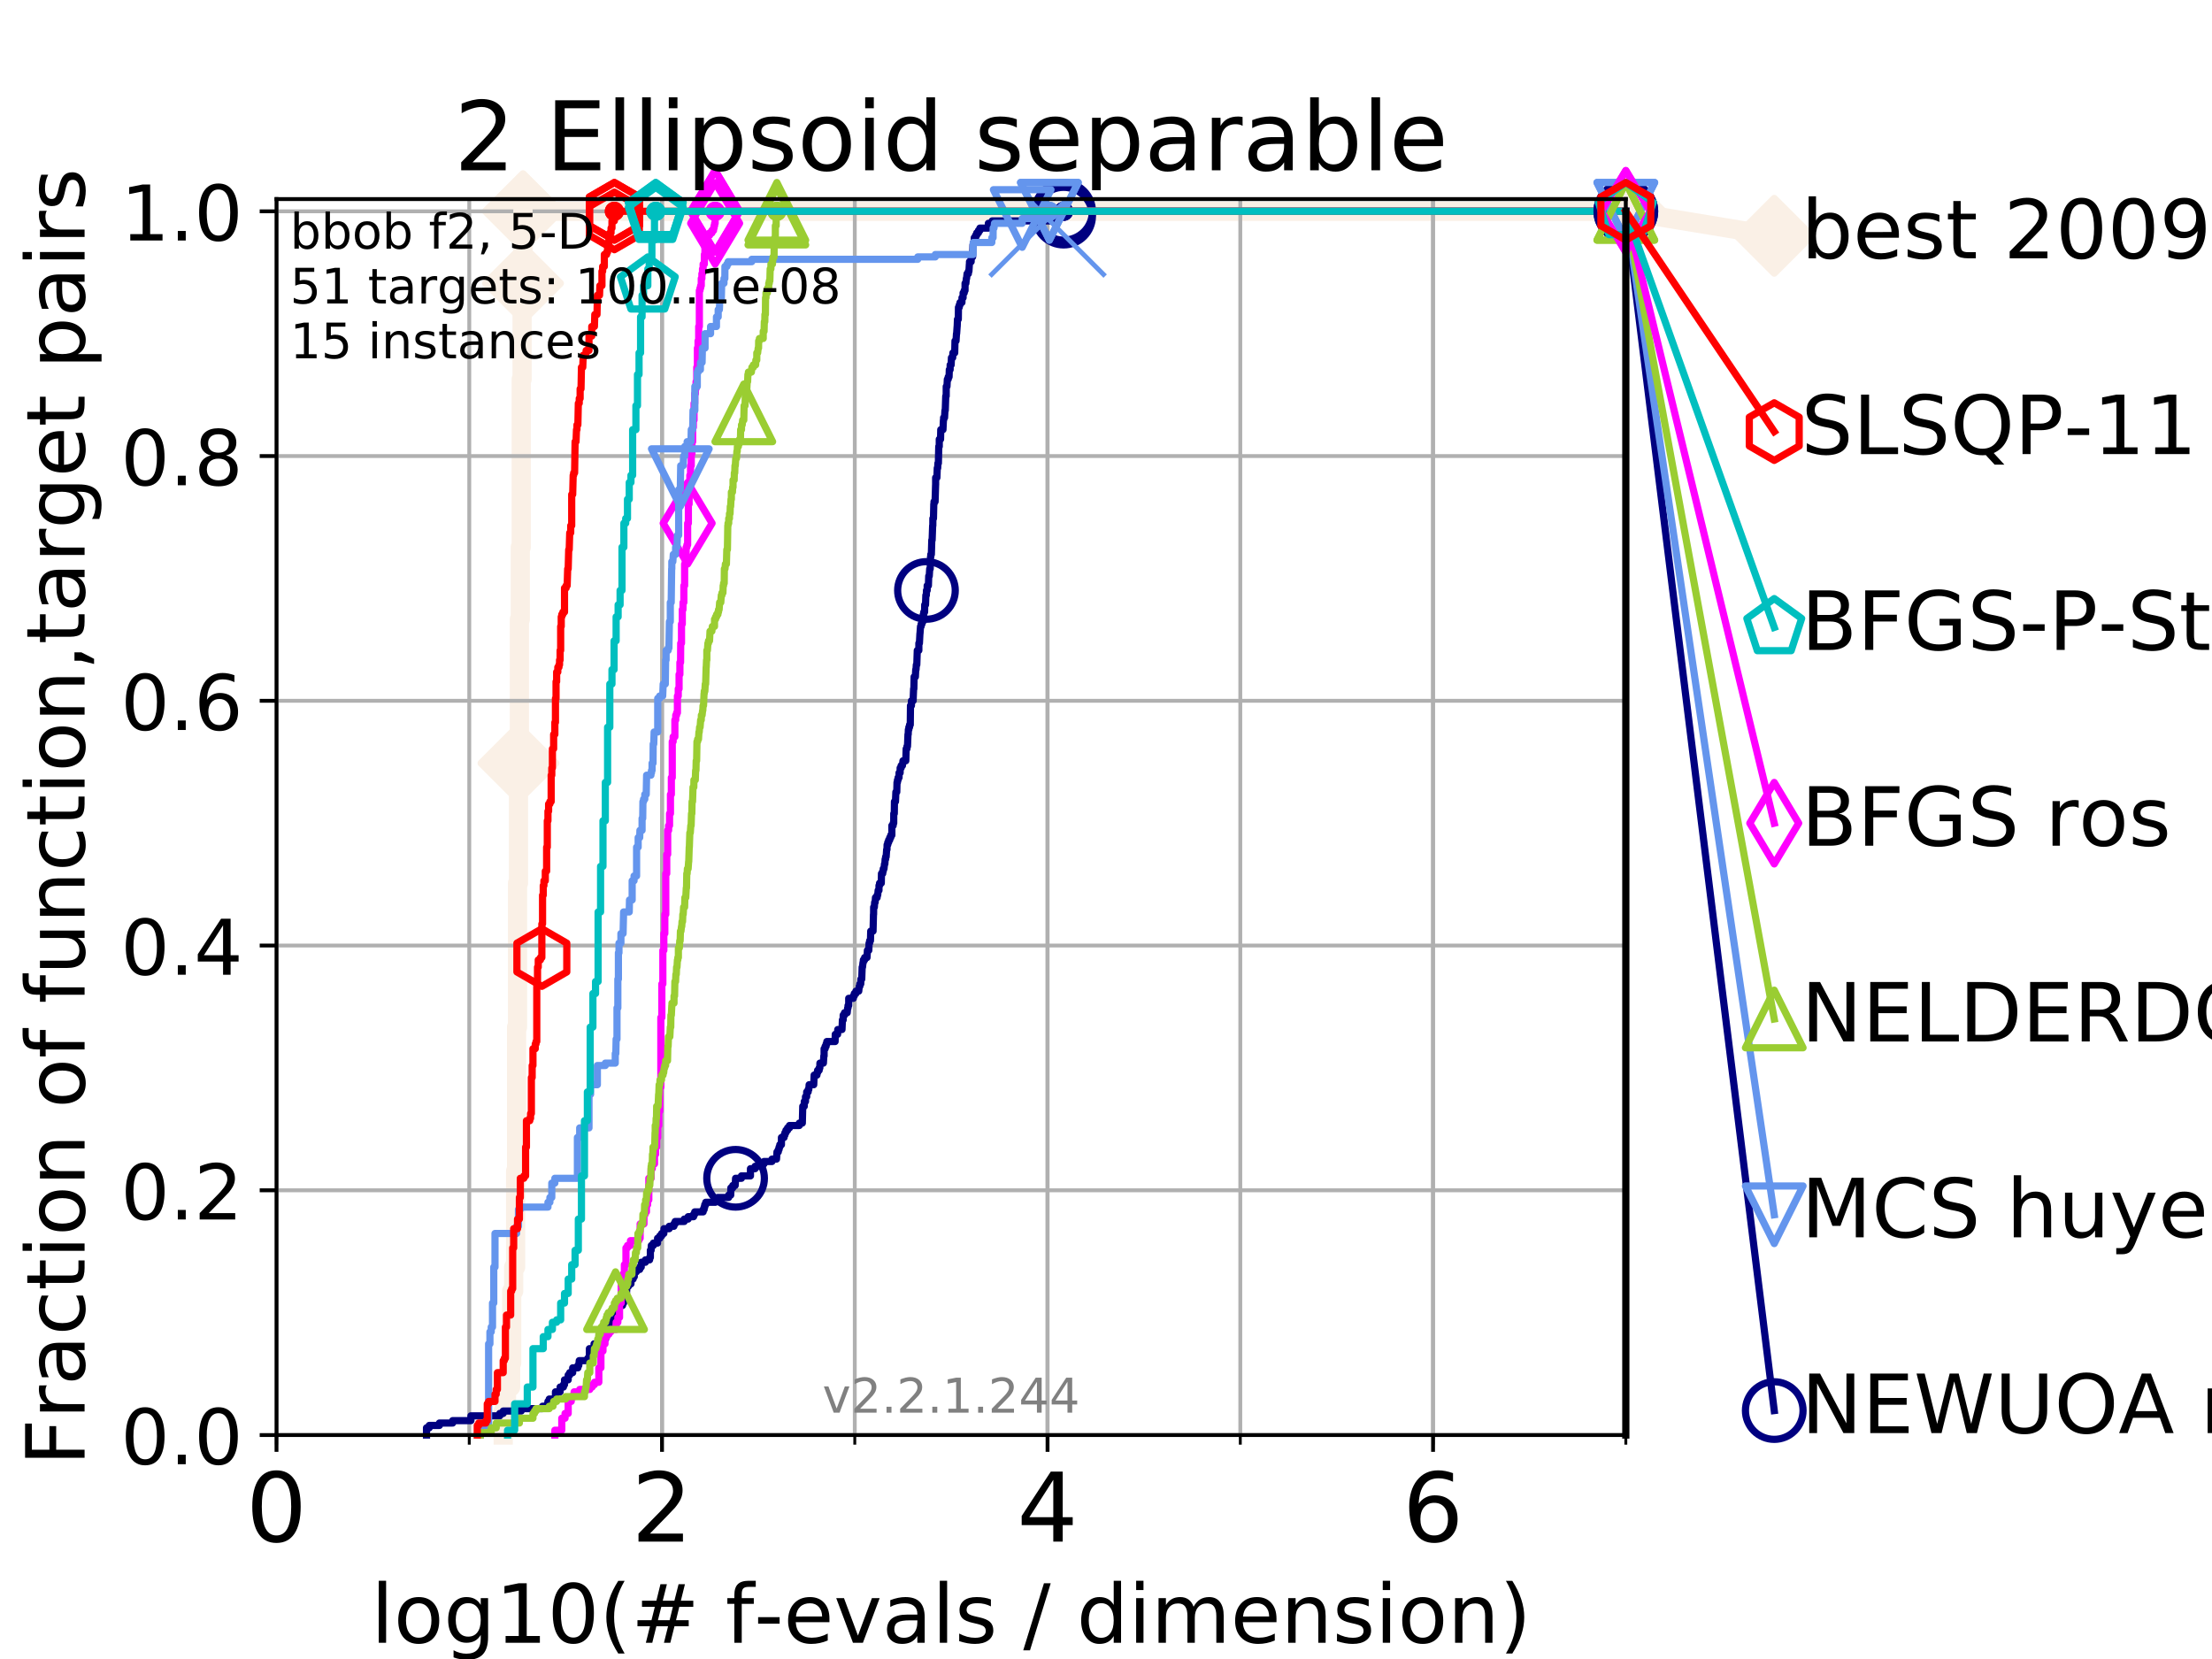 <?xml version="1.0" encoding="utf-8" standalone="no"?>
<!DOCTYPE svg PUBLIC "-//W3C//DTD SVG 1.1//EN"
  "http://www.w3.org/Graphics/SVG/1.1/DTD/svg11.dtd">
<!-- Created with matplotlib (https://matplotlib.org/) -->
<svg height="345.6pt" version="1.1" viewBox="0 0 460.8 345.6" width="460.8pt" xmlns="http://www.w3.org/2000/svg" xmlns:xlink="http://www.w3.org/1999/xlink">
 <defs>
  <style type="text/css">
*{stroke-linecap:butt;stroke-linejoin:round;}
  </style>
 </defs>
 <g id="figure_1">
  <g id="patch_1">
   <path d="M 0 345.6 
L 460.8 345.6 
L 460.8 0 
L 0 0 
z
" style="fill:#ffffff;"/>
  </g>
  <g id="axes_1">
   <g id="patch_2">
    <path d="M 57.6 298.944 
L 338.688 298.944 
L 338.688 41.472 
L 57.6 41.472 
z
" style="fill:#ffffff;"/>
   </g>
   <g id="line2d_1">
    <path d="M 104.826 298.944 
L 104.826 293.946 
L 105.51 293.946 
L 105.51 288.947 
L 106.383 288.947 
L 106.383 283.949 
L 106.594 283.949 
L 106.594 268.953 
L 107.009 268.953 
L 107.009 263.955 
L 107.415 263.955 
L 107.415 243.961 
L 107.614 243.961 
L 107.614 213.97 
L 107.811 213.97 
L 107.811 183.979 
L 108.006 183.979 
L 108.006 158.986 
L 108.199 158.986 
L 108.199 128.995 
L 108.389 128.995 
L 108.389 114 
L 108.578 114 
L 108.578 79.011 
L 108.764 79.011 
L 108.764 59.017 
L 108.949 59.017 
L 108.949 44.021 
L 338.688 44.021 
" style="fill:none;stroke:#faf0e6;stroke-linecap:square;stroke-width:4;"/>
   </g>
   <g id="line2d_2">
    <defs>
     <path d="M -0 7.778 
L 7.778 0 
L 0 -7.778 
L -7.778 -0 
z
" id="m46bfd85699" style="stroke:#faf0e6;stroke-linejoin:miter;stroke-width:1.5;"/>
    </defs>
    <g>
     <use style="fill:#faf0e6;stroke:#faf0e6;stroke-linejoin:miter;stroke-width:1.5;" x="108.006" xlink:href="#m46bfd85699" y="158.986"/>
     <use style="fill:#faf0e6;stroke:#faf0e6;stroke-linejoin:miter;stroke-width:1.5;" x="108.949" xlink:href="#m46bfd85699" y="59.017"/>
     <use style="fill:#faf0e6;stroke:#faf0e6;stroke-linejoin:miter;stroke-width:1.5;" x="108.949" xlink:href="#m46bfd85699" y="44.021"/>
     <use style="fill:#faf0e6;stroke:#faf0e6;stroke-linejoin:miter;stroke-width:1.5;" x="108.949" xlink:href="#m46bfd85699" y="44.021"/>
     <use style="fill:#faf0e6;stroke:#faf0e6;stroke-linejoin:miter;stroke-width:1.5;" x="338.688" xlink:href="#m46bfd85699" y="44.021"/>
    </g>
   </g>
   <g id="line2d_3">
    <path style="fill:none;stroke:#faf0e6;stroke-linecap:square;stroke-width:4;"/>
    <g/>
   </g>
   <g id="line2d_4">
    <path d="M 338.688 44.021 
L 369.608 49.12 
" style="fill:none;stroke:#faf0e6;stroke-linecap:square;stroke-width:4;"/>
    <g>
     <use style="fill:#faf0e6;stroke:#faf0e6;stroke-linejoin:miter;stroke-width:1.5;" x="338.688" xlink:href="#m46bfd85699" y="44.021"/>
     <use style="fill:#faf0e6;stroke:#faf0e6;stroke-linejoin:miter;stroke-width:1.5;" x="369.608" xlink:href="#m46bfd85699" y="49.12"/>
    </g>
   </g>
   <g id="matplotlib.axis_1">
    <g id="xtick_1">
     <g id="line2d_5">
      <path clip-path="url(#p308abd7de1)" d="M 57.6 298.944 
L 57.6 41.472 
" style="fill:none;stroke:#b0b0b0;stroke-linecap:square;stroke-width:0.8;"/>
     </g>
     <g id="line2d_6">
      <defs>
       <path d="M 0 0 
L 0 3.5 
" id="mb6fd57ee78" style="stroke:#000000;stroke-width:0.8;"/>
      </defs>
      <g>
       <use style="stroke:#000000;stroke-width:0.8;" x="57.6" xlink:href="#mb6fd57ee78" y="298.944"/>
      </g>
     </g>
     <g id="text_1">
      <!-- 0 -->
      <defs>
       <path d="M 31.781 66.406 
Q 24.172 66.406 20.328 58.906 
Q 16.5 51.422 16.5 36.375 
Q 16.5 21.391 20.328 13.891 
Q 24.172 6.391 31.781 6.391 
Q 39.453 6.391 43.281 13.891 
Q 47.125 21.391 47.125 36.375 
Q 47.125 51.422 43.281 58.906 
Q 39.453 66.406 31.781 66.406 
z
M 31.781 74.219 
Q 44.047 74.219 50.516 64.516 
Q 56.984 54.828 56.984 36.375 
Q 56.984 17.969 50.516 8.266 
Q 44.047 -1.422 31.781 -1.422 
Q 19.531 -1.422 13.062 8.266 
Q 6.594 17.969 6.594 36.375 
Q 6.594 54.828 13.062 64.516 
Q 19.531 74.219 31.781 74.219 
z
" id="DejaVuSans-48"/>
      </defs>
      <g transform="translate(51.237 321.141)scale(0.2 -0.2)">
       <use xlink:href="#DejaVuSans-48"/>
      </g>
     </g>
    </g>
    <g id="xtick_2">
     <g id="line2d_7">
      <path clip-path="url(#p308abd7de1)" d="M 137.911 298.944 
L 137.911 41.472 
" style="fill:none;stroke:#b0b0b0;stroke-linecap:square;stroke-width:0.8;"/>
     </g>
     <g id="line2d_8">
      <g>
       <use style="stroke:#000000;stroke-width:0.8;" x="137.911" xlink:href="#mb6fd57ee78" y="298.944"/>
      </g>
     </g>
     <g id="text_2">
      <!-- 2 -->
      <defs>
       <path d="M 19.188 8.297 
L 53.609 8.297 
L 53.609 0 
L 7.328 0 
L 7.328 8.297 
Q 12.938 14.109 22.625 23.891 
Q 32.328 33.688 34.812 36.531 
Q 39.547 41.844 41.422 45.531 
Q 43.312 49.219 43.312 52.781 
Q 43.312 58.594 39.234 62.25 
Q 35.156 65.922 28.609 65.922 
Q 23.969 65.922 18.812 64.312 
Q 13.672 62.703 7.812 59.422 
L 7.812 69.391 
Q 13.766 71.781 18.938 73 
Q 24.125 74.219 28.422 74.219 
Q 39.75 74.219 46.484 68.547 
Q 53.219 62.891 53.219 53.422 
Q 53.219 48.922 51.531 44.891 
Q 49.859 40.875 45.406 35.406 
Q 44.188 33.984 37.641 27.219 
Q 31.109 20.453 19.188 8.297 
z
" id="DejaVuSans-50"/>
      </defs>
      <g transform="translate(131.548 321.141)scale(0.2 -0.2)">
       <use xlink:href="#DejaVuSans-50"/>
      </g>
     </g>
    </g>
    <g id="xtick_3">
     <g id="line2d_9">
      <path clip-path="url(#p308abd7de1)" d="M 218.222 298.944 
L 218.222 41.472 
" style="fill:none;stroke:#b0b0b0;stroke-linecap:square;stroke-width:0.8;"/>
     </g>
     <g id="line2d_10">
      <g>
       <use style="stroke:#000000;stroke-width:0.8;" x="218.222" xlink:href="#mb6fd57ee78" y="298.944"/>
      </g>
     </g>
     <g id="text_3">
      <!-- 4 -->
      <defs>
       <path d="M 37.797 64.312 
L 12.891 25.391 
L 37.797 25.391 
z
M 35.203 72.906 
L 47.609 72.906 
L 47.609 25.391 
L 58.016 25.391 
L 58.016 17.188 
L 47.609 17.188 
L 47.609 0 
L 37.797 0 
L 37.797 17.188 
L 4.891 17.188 
L 4.891 26.703 
z
" id="DejaVuSans-52"/>
      </defs>
      <g transform="translate(211.859 321.141)scale(0.2 -0.2)">
       <use xlink:href="#DejaVuSans-52"/>
      </g>
     </g>
    </g>
    <g id="xtick_4">
     <g id="line2d_11">
      <path clip-path="url(#p308abd7de1)" d="M 298.533 298.944 
L 298.533 41.472 
" style="fill:none;stroke:#b0b0b0;stroke-linecap:square;stroke-width:0.8;"/>
     </g>
     <g id="line2d_12">
      <g>
       <use style="stroke:#000000;stroke-width:0.8;" x="298.533" xlink:href="#mb6fd57ee78" y="298.944"/>
      </g>
     </g>
     <g id="text_4">
      <!-- 6 -->
      <defs>
       <path d="M 33.016 40.375 
Q 26.375 40.375 22.484 35.828 
Q 18.609 31.297 18.609 23.391 
Q 18.609 15.531 22.484 10.953 
Q 26.375 6.391 33.016 6.391 
Q 39.656 6.391 43.531 10.953 
Q 47.406 15.531 47.406 23.391 
Q 47.406 31.297 43.531 35.828 
Q 39.656 40.375 33.016 40.375 
z
M 52.594 71.297 
L 52.594 62.312 
Q 48.875 64.062 45.094 64.984 
Q 41.312 65.922 37.594 65.922 
Q 27.828 65.922 22.672 59.328 
Q 17.531 52.734 16.797 39.406 
Q 19.672 43.656 24.016 45.922 
Q 28.375 48.188 33.594 48.188 
Q 44.578 48.188 50.953 41.516 
Q 57.328 34.859 57.328 23.391 
Q 57.328 12.156 50.688 5.359 
Q 44.047 -1.422 33.016 -1.422 
Q 20.359 -1.422 13.672 8.266 
Q 6.984 17.969 6.984 36.375 
Q 6.984 53.656 15.188 63.938 
Q 23.391 74.219 37.203 74.219 
Q 40.922 74.219 44.703 73.484 
Q 48.484 72.75 52.594 71.297 
z
" id="DejaVuSans-54"/>
      </defs>
      <g transform="translate(292.17 321.141)scale(0.2 -0.2)">
       <use xlink:href="#DejaVuSans-54"/>
      </g>
     </g>
    </g>
    <g id="xtick_5">
     <g id="line2d_13">
      <path clip-path="url(#p308abd7de1)" d="M 57.6 298.944 
L 57.6 41.472 
" style="fill:none;stroke:#b0b0b0;stroke-linecap:square;stroke-width:0.8;"/>
     </g>
     <g id="line2d_14">
      <defs>
       <path d="M 0 0 
L 0 2 
" id="m21e64d9dc8" style="stroke:#000000;stroke-width:0.6;"/>
      </defs>
      <g>
       <use style="stroke:#000000;stroke-width:0.6;" x="57.6" xlink:href="#m21e64d9dc8" y="298.944"/>
      </g>
     </g>
    </g>
    <g id="xtick_6">
     <g id="line2d_15">
      <path clip-path="url(#p308abd7de1)" d="M 97.755 298.944 
L 97.755 41.472 
" style="fill:none;stroke:#b0b0b0;stroke-linecap:square;stroke-width:0.8;"/>
     </g>
     <g id="line2d_16">
      <g>
       <use style="stroke:#000000;stroke-width:0.6;" x="97.755" xlink:href="#m21e64d9dc8" y="298.944"/>
      </g>
     </g>
    </g>
    <g id="xtick_7">
     <g id="line2d_17">
      <path clip-path="url(#p308abd7de1)" d="M 137.911 298.944 
L 137.911 41.472 
" style="fill:none;stroke:#b0b0b0;stroke-linecap:square;stroke-width:0.8;"/>
     </g>
     <g id="line2d_18">
      <g>
       <use style="stroke:#000000;stroke-width:0.6;" x="137.911" xlink:href="#m21e64d9dc8" y="298.944"/>
      </g>
     </g>
    </g>
    <g id="xtick_8">
     <g id="line2d_19">
      <path clip-path="url(#p308abd7de1)" d="M 178.066 298.944 
L 178.066 41.472 
" style="fill:none;stroke:#b0b0b0;stroke-linecap:square;stroke-width:0.8;"/>
     </g>
     <g id="line2d_20">
      <g>
       <use style="stroke:#000000;stroke-width:0.6;" x="178.066" xlink:href="#m21e64d9dc8" y="298.944"/>
      </g>
     </g>
    </g>
    <g id="xtick_9">
     <g id="line2d_21">
      <path clip-path="url(#p308abd7de1)" d="M 218.222 298.944 
L 218.222 41.472 
" style="fill:none;stroke:#b0b0b0;stroke-linecap:square;stroke-width:0.8;"/>
     </g>
     <g id="line2d_22">
      <g>
       <use style="stroke:#000000;stroke-width:0.6;" x="218.222" xlink:href="#m21e64d9dc8" y="298.944"/>
      </g>
     </g>
    </g>
    <g id="xtick_10">
     <g id="line2d_23">
      <path clip-path="url(#p308abd7de1)" d="M 258.377 298.944 
L 258.377 41.472 
" style="fill:none;stroke:#b0b0b0;stroke-linecap:square;stroke-width:0.8;"/>
     </g>
     <g id="line2d_24">
      <g>
       <use style="stroke:#000000;stroke-width:0.6;" x="258.377" xlink:href="#m21e64d9dc8" y="298.944"/>
      </g>
     </g>
    </g>
    <g id="xtick_11">
     <g id="line2d_25">
      <path clip-path="url(#p308abd7de1)" d="M 298.533 298.944 
L 298.533 41.472 
" style="fill:none;stroke:#b0b0b0;stroke-linecap:square;stroke-width:0.8;"/>
     </g>
     <g id="line2d_26">
      <g>
       <use style="stroke:#000000;stroke-width:0.6;" x="298.533" xlink:href="#m21e64d9dc8" y="298.944"/>
      </g>
     </g>
    </g>
    <g id="xtick_12">
     <g id="line2d_27">
      <path clip-path="url(#p308abd7de1)" d="M 338.688 298.944 
L 338.688 41.472 
" style="fill:none;stroke:#b0b0b0;stroke-linecap:square;stroke-width:0.8;"/>
     </g>
     <g id="line2d_28">
      <g>
       <use style="stroke:#000000;stroke-width:0.6;" x="338.688" xlink:href="#m21e64d9dc8" y="298.944"/>
      </g>
     </g>
    </g>
    <g id="text_5">
     <!-- log10(# f-evals / dimension) -->
     <defs>
      <path d="M 9.422 75.984 
L 18.406 75.984 
L 18.406 0 
L 9.422 0 
z
" id="DejaVuSans-108"/>
      <path d="M 30.609 48.391 
Q 23.391 48.391 19.188 42.75 
Q 14.984 37.109 14.984 27.297 
Q 14.984 17.484 19.156 11.844 
Q 23.344 6.203 30.609 6.203 
Q 37.797 6.203 41.984 11.859 
Q 46.188 17.531 46.188 27.297 
Q 46.188 37.016 41.984 42.703 
Q 37.797 48.391 30.609 48.391 
z
M 30.609 56 
Q 42.328 56 49.016 48.375 
Q 55.719 40.766 55.719 27.297 
Q 55.719 13.875 49.016 6.219 
Q 42.328 -1.422 30.609 -1.422 
Q 18.844 -1.422 12.172 6.219 
Q 5.516 13.875 5.516 27.297 
Q 5.516 40.766 12.172 48.375 
Q 18.844 56 30.609 56 
z
" id="DejaVuSans-111"/>
      <path d="M 45.406 27.984 
Q 45.406 37.75 41.375 43.109 
Q 37.359 48.484 30.078 48.484 
Q 22.859 48.484 18.828 43.109 
Q 14.797 37.75 14.797 27.984 
Q 14.797 18.266 18.828 12.891 
Q 22.859 7.516 30.078 7.516 
Q 37.359 7.516 41.375 12.891 
Q 45.406 18.266 45.406 27.984 
z
M 54.391 6.781 
Q 54.391 -7.172 48.188 -13.984 
Q 42 -20.797 29.203 -20.797 
Q 24.469 -20.797 20.266 -20.094 
Q 16.062 -19.391 12.109 -17.922 
L 12.109 -9.188 
Q 16.062 -11.328 19.922 -12.344 
Q 23.781 -13.375 27.781 -13.375 
Q 36.625 -13.375 41.016 -8.766 
Q 45.406 -4.156 45.406 5.172 
L 45.406 9.625 
Q 42.625 4.781 38.281 2.391 
Q 33.938 0 27.875 0 
Q 17.828 0 11.672 7.656 
Q 5.516 15.328 5.516 27.984 
Q 5.516 40.672 11.672 48.328 
Q 17.828 56 27.875 56 
Q 33.938 56 38.281 53.609 
Q 42.625 51.219 45.406 46.391 
L 45.406 54.688 
L 54.391 54.688 
z
" id="DejaVuSans-103"/>
      <path d="M 12.406 8.297 
L 28.516 8.297 
L 28.516 63.922 
L 10.984 60.406 
L 10.984 69.391 
L 28.422 72.906 
L 38.281 72.906 
L 38.281 8.297 
L 54.391 8.297 
L 54.391 0 
L 12.406 0 
z
" id="DejaVuSans-49"/>
      <path d="M 31 75.875 
Q 24.469 64.656 21.281 53.656 
Q 18.109 42.672 18.109 31.391 
Q 18.109 20.125 21.312 9.062 
Q 24.516 -2 31 -13.188 
L 23.188 -13.188 
Q 15.875 -1.703 12.234 9.375 
Q 8.594 20.453 8.594 31.391 
Q 8.594 42.281 12.203 53.312 
Q 15.828 64.359 23.188 75.875 
z
" id="DejaVuSans-40"/>
      <path d="M 51.125 44 
L 36.922 44 
L 32.812 27.688 
L 47.125 27.688 
z
M 43.797 71.781 
L 38.719 51.516 
L 52.984 51.516 
L 58.109 71.781 
L 65.922 71.781 
L 60.891 51.516 
L 76.125 51.516 
L 76.125 44 
L 58.984 44 
L 54.984 27.688 
L 70.516 27.688 
L 70.516 20.219 
L 53.078 20.219 
L 48 0 
L 40.188 0 
L 45.219 20.219 
L 30.906 20.219 
L 25.875 0 
L 18.016 0 
L 23.094 20.219 
L 7.719 20.219 
L 7.719 27.688 
L 24.906 27.688 
L 29 44 
L 13.281 44 
L 13.281 51.516 
L 30.906 51.516 
L 35.891 71.781 
z
" id="DejaVuSans-35"/>
      <path id="DejaVuSans-32"/>
      <path d="M 37.109 75.984 
L 37.109 68.5 
L 28.516 68.5 
Q 23.688 68.5 21.797 66.547 
Q 19.922 64.594 19.922 59.516 
L 19.922 54.688 
L 34.719 54.688 
L 34.719 47.703 
L 19.922 47.703 
L 19.922 0 
L 10.891 0 
L 10.891 47.703 
L 2.297 47.703 
L 2.297 54.688 
L 10.891 54.688 
L 10.891 58.5 
Q 10.891 67.625 15.141 71.797 
Q 19.391 75.984 28.609 75.984 
z
" id="DejaVuSans-102"/>
      <path d="M 4.891 31.391 
L 31.203 31.391 
L 31.203 23.391 
L 4.891 23.391 
z
" id="DejaVuSans-45"/>
      <path d="M 56.203 29.594 
L 56.203 25.203 
L 14.891 25.203 
Q 15.484 15.922 20.484 11.062 
Q 25.484 6.203 34.422 6.203 
Q 39.594 6.203 44.453 7.469 
Q 49.312 8.734 54.109 11.281 
L 54.109 2.781 
Q 49.266 0.734 44.188 -0.344 
Q 39.109 -1.422 33.891 -1.422 
Q 20.797 -1.422 13.156 6.188 
Q 5.516 13.812 5.516 26.812 
Q 5.516 40.234 12.766 48.109 
Q 20.016 56 32.328 56 
Q 43.359 56 49.781 48.891 
Q 56.203 41.797 56.203 29.594 
z
M 47.219 32.234 
Q 47.125 39.594 43.094 43.984 
Q 39.062 48.391 32.422 48.391 
Q 24.906 48.391 20.391 44.141 
Q 15.875 39.891 15.188 32.172 
z
" id="DejaVuSans-101"/>
      <path d="M 2.984 54.688 
L 12.5 54.688 
L 29.594 8.797 
L 46.688 54.688 
L 56.203 54.688 
L 35.688 0 
L 23.484 0 
z
" id="DejaVuSans-118"/>
      <path d="M 34.281 27.484 
Q 23.391 27.484 19.188 25 
Q 14.984 22.516 14.984 16.5 
Q 14.984 11.719 18.141 8.906 
Q 21.297 6.109 26.703 6.109 
Q 34.188 6.109 38.703 11.406 
Q 43.219 16.703 43.219 25.484 
L 43.219 27.484 
z
M 52.203 31.203 
L 52.203 0 
L 43.219 0 
L 43.219 8.297 
Q 40.141 3.328 35.547 0.953 
Q 30.953 -1.422 24.312 -1.422 
Q 15.922 -1.422 10.953 3.297 
Q 6 8.016 6 15.922 
Q 6 25.141 12.172 29.828 
Q 18.359 34.516 30.609 34.516 
L 43.219 34.516 
L 43.219 35.406 
Q 43.219 41.609 39.141 45 
Q 35.062 48.391 27.688 48.391 
Q 23 48.391 18.547 47.266 
Q 14.109 46.141 10.016 43.891 
L 10.016 52.203 
Q 14.938 54.109 19.578 55.047 
Q 24.219 56 28.609 56 
Q 40.484 56 46.344 49.844 
Q 52.203 43.703 52.203 31.203 
z
" id="DejaVuSans-97"/>
      <path d="M 44.281 53.078 
L 44.281 44.578 
Q 40.484 46.531 36.375 47.5 
Q 32.281 48.484 27.875 48.484 
Q 21.188 48.484 17.844 46.438 
Q 14.5 44.391 14.5 40.281 
Q 14.5 37.156 16.891 35.375 
Q 19.281 33.594 26.516 31.984 
L 29.594 31.297 
Q 39.156 29.25 43.188 25.516 
Q 47.219 21.781 47.219 15.094 
Q 47.219 7.469 41.188 3.016 
Q 35.156 -1.422 24.609 -1.422 
Q 20.219 -1.422 15.453 -0.562 
Q 10.688 0.297 5.422 2 
L 5.422 11.281 
Q 10.406 8.688 15.234 7.391 
Q 20.062 6.109 24.812 6.109 
Q 31.156 6.109 34.562 8.281 
Q 37.984 10.453 37.984 14.406 
Q 37.984 18.062 35.516 20.016 
Q 33.062 21.969 24.703 23.781 
L 21.578 24.516 
Q 13.234 26.266 9.516 29.906 
Q 5.812 33.547 5.812 39.891 
Q 5.812 47.609 11.281 51.797 
Q 16.75 56 26.812 56 
Q 31.781 56 36.172 55.266 
Q 40.578 54.547 44.281 53.078 
z
" id="DejaVuSans-115"/>
      <path d="M 25.391 72.906 
L 33.688 72.906 
L 8.297 -9.281 
L 0 -9.281 
z
" id="DejaVuSans-47"/>
      <path d="M 45.406 46.391 
L 45.406 75.984 
L 54.391 75.984 
L 54.391 0 
L 45.406 0 
L 45.406 8.203 
Q 42.578 3.328 38.25 0.953 
Q 33.938 -1.422 27.875 -1.422 
Q 17.969 -1.422 11.734 6.484 
Q 5.516 14.406 5.516 27.297 
Q 5.516 40.188 11.734 48.094 
Q 17.969 56 27.875 56 
Q 33.938 56 38.25 53.625 
Q 42.578 51.266 45.406 46.391 
z
M 14.797 27.297 
Q 14.797 17.391 18.875 11.75 
Q 22.953 6.109 30.078 6.109 
Q 37.203 6.109 41.297 11.75 
Q 45.406 17.391 45.406 27.297 
Q 45.406 37.203 41.297 42.844 
Q 37.203 48.484 30.078 48.484 
Q 22.953 48.484 18.875 42.844 
Q 14.797 37.203 14.797 27.297 
z
" id="DejaVuSans-100"/>
      <path d="M 9.422 54.688 
L 18.406 54.688 
L 18.406 0 
L 9.422 0 
z
M 9.422 75.984 
L 18.406 75.984 
L 18.406 64.594 
L 9.422 64.594 
z
" id="DejaVuSans-105"/>
      <path d="M 52 44.188 
Q 55.375 50.25 60.062 53.125 
Q 64.75 56 71.094 56 
Q 79.641 56 84.281 50.016 
Q 88.922 44.047 88.922 33.016 
L 88.922 0 
L 79.891 0 
L 79.891 32.719 
Q 79.891 40.578 77.094 44.375 
Q 74.312 48.188 68.609 48.188 
Q 61.625 48.188 57.562 43.547 
Q 53.516 38.922 53.516 30.906 
L 53.516 0 
L 44.484 0 
L 44.484 32.719 
Q 44.484 40.625 41.703 44.406 
Q 38.922 48.188 33.109 48.188 
Q 26.219 48.188 22.156 43.531 
Q 18.109 38.875 18.109 30.906 
L 18.109 0 
L 9.078 0 
L 9.078 54.688 
L 18.109 54.688 
L 18.109 46.188 
Q 21.188 51.219 25.484 53.609 
Q 29.781 56 35.688 56 
Q 41.656 56 45.828 52.969 
Q 50 49.953 52 44.188 
z
" id="DejaVuSans-109"/>
      <path d="M 54.891 33.016 
L 54.891 0 
L 45.906 0 
L 45.906 32.719 
Q 45.906 40.484 42.875 44.328 
Q 39.844 48.188 33.797 48.188 
Q 26.516 48.188 22.312 43.547 
Q 18.109 38.922 18.109 30.906 
L 18.109 0 
L 9.078 0 
L 9.078 54.688 
L 18.109 54.688 
L 18.109 46.188 
Q 21.344 51.125 25.703 53.562 
Q 30.078 56 35.797 56 
Q 45.219 56 50.047 50.172 
Q 54.891 44.344 54.891 33.016 
z
" id="DejaVuSans-110"/>
      <path d="M 8.016 75.875 
L 15.828 75.875 
Q 23.141 64.359 26.781 53.312 
Q 30.422 42.281 30.422 31.391 
Q 30.422 20.453 26.781 9.375 
Q 23.141 -1.703 15.828 -13.188 
L 8.016 -13.188 
Q 14.5 -2 17.703 9.062 
Q 20.906 20.125 20.906 31.391 
Q 20.906 42.672 17.703 53.656 
Q 14.5 64.656 8.016 75.875 
z
" id="DejaVuSans-41"/>
     </defs>
     <g transform="translate(77.303 342.218)scale(0.17 -0.17)">
      <use xlink:href="#DejaVuSans-108"/>
      <use x="27.783" xlink:href="#DejaVuSans-111"/>
      <use x="88.965" xlink:href="#DejaVuSans-103"/>
      <use x="152.441" xlink:href="#DejaVuSans-49"/>
      <use x="216.064" xlink:href="#DejaVuSans-48"/>
      <use x="279.688" xlink:href="#DejaVuSans-40"/>
      <use x="318.701" xlink:href="#DejaVuSans-35"/>
      <use x="402.49" xlink:href="#DejaVuSans-32"/>
      <use x="434.277" xlink:href="#DejaVuSans-102"/>
      <use x="469.404" xlink:href="#DejaVuSans-45"/>
      <use x="505.488" xlink:href="#DejaVuSans-101"/>
      <use x="567.012" xlink:href="#DejaVuSans-118"/>
      <use x="626.191" xlink:href="#DejaVuSans-97"/>
      <use x="687.471" xlink:href="#DejaVuSans-108"/>
      <use x="715.254" xlink:href="#DejaVuSans-115"/>
      <use x="767.354" xlink:href="#DejaVuSans-32"/>
      <use x="799.141" xlink:href="#DejaVuSans-47"/>
      <use x="832.832" xlink:href="#DejaVuSans-32"/>
      <use x="864.619" xlink:href="#DejaVuSans-100"/>
      <use x="928.096" xlink:href="#DejaVuSans-105"/>
      <use x="955.879" xlink:href="#DejaVuSans-109"/>
      <use x="1053.291" xlink:href="#DejaVuSans-101"/>
      <use x="1114.814" xlink:href="#DejaVuSans-110"/>
      <use x="1178.193" xlink:href="#DejaVuSans-115"/>
      <use x="1230.293" xlink:href="#DejaVuSans-105"/>
      <use x="1258.076" xlink:href="#DejaVuSans-111"/>
      <use x="1319.258" xlink:href="#DejaVuSans-110"/>
      <use x="1382.637" xlink:href="#DejaVuSans-41"/>
     </g>
    </g>
   </g>
   <g id="matplotlib.axis_2">
    <g id="ytick_1">
     <g id="line2d_29">
      <path clip-path="url(#p308abd7de1)" d="M 57.6 298.944 
L 338.688 298.944 
" style="fill:none;stroke:#b0b0b0;stroke-linecap:square;stroke-width:0.8;"/>
     </g>
     <g id="line2d_30">
      <defs>
       <path d="M 0 0 
L -3.5 0 
" id="m8b6562ef2c" style="stroke:#000000;stroke-width:0.8;"/>
      </defs>
      <g>
       <use style="stroke:#000000;stroke-width:0.8;" x="57.6" xlink:href="#m8b6562ef2c" y="298.944"/>
      </g>
     </g>
     <g id="text_6">
      <!-- 0.0 -->
      <defs>
       <path d="M 10.688 12.406 
L 21 12.406 
L 21 0 
L 10.688 0 
z
" id="DejaVuSans-46"/>
      </defs>
      <g transform="translate(25.155 305.023)scale(0.16 -0.16)">
       <use xlink:href="#DejaVuSans-48"/>
       <use x="63.623" xlink:href="#DejaVuSans-46"/>
       <use x="95.41" xlink:href="#DejaVuSans-48"/>
      </g>
     </g>
    </g>
    <g id="ytick_2">
     <g id="line2d_31">
      <path clip-path="url(#p308abd7de1)" d="M 57.6 247.959 
L 338.688 247.959 
" style="fill:none;stroke:#b0b0b0;stroke-linecap:square;stroke-width:0.8;"/>
     </g>
     <g id="line2d_32">
      <g>
       <use style="stroke:#000000;stroke-width:0.8;" x="57.6" xlink:href="#m8b6562ef2c" y="247.959"/>
      </g>
     </g>
     <g id="text_7">
      <!-- 0.2 -->
      <g transform="translate(25.155 254.038)scale(0.16 -0.16)">
       <use xlink:href="#DejaVuSans-48"/>
       <use x="63.623" xlink:href="#DejaVuSans-46"/>
       <use x="95.41" xlink:href="#DejaVuSans-50"/>
      </g>
     </g>
    </g>
    <g id="ytick_3">
     <g id="line2d_33">
      <path clip-path="url(#p308abd7de1)" d="M 57.6 196.975 
L 338.688 196.975 
" style="fill:none;stroke:#b0b0b0;stroke-linecap:square;stroke-width:0.8;"/>
     </g>
     <g id="line2d_34">
      <g>
       <use style="stroke:#000000;stroke-width:0.8;" x="57.6" xlink:href="#m8b6562ef2c" y="196.975"/>
      </g>
     </g>
     <g id="text_8">
      <!-- 0.4 -->
      <g transform="translate(25.155 203.054)scale(0.16 -0.16)">
       <use xlink:href="#DejaVuSans-48"/>
       <use x="63.623" xlink:href="#DejaVuSans-46"/>
       <use x="95.41" xlink:href="#DejaVuSans-52"/>
      </g>
     </g>
    </g>
    <g id="ytick_4">
     <g id="line2d_35">
      <path clip-path="url(#p308abd7de1)" d="M 57.6 145.99 
L 338.688 145.99 
" style="fill:none;stroke:#b0b0b0;stroke-linecap:square;stroke-width:0.8;"/>
     </g>
     <g id="line2d_36">
      <g>
       <use style="stroke:#000000;stroke-width:0.8;" x="57.6" xlink:href="#m8b6562ef2c" y="145.99"/>
      </g>
     </g>
     <g id="text_9">
      <!-- 0.6 -->
      <g transform="translate(25.155 152.069)scale(0.16 -0.16)">
       <use xlink:href="#DejaVuSans-48"/>
       <use x="63.623" xlink:href="#DejaVuSans-46"/>
       <use x="95.41" xlink:href="#DejaVuSans-54"/>
      </g>
     </g>
    </g>
    <g id="ytick_5">
     <g id="line2d_37">
      <path clip-path="url(#p308abd7de1)" d="M 57.6 95.006 
L 338.688 95.006 
" style="fill:none;stroke:#b0b0b0;stroke-linecap:square;stroke-width:0.8;"/>
     </g>
     <g id="line2d_38">
      <g>
       <use style="stroke:#000000;stroke-width:0.8;" x="57.6" xlink:href="#m8b6562ef2c" y="95.006"/>
      </g>
     </g>
     <g id="text_10">
      <!-- 0.8 -->
      <defs>
       <path d="M 31.781 34.625 
Q 24.75 34.625 20.719 30.859 
Q 16.703 27.094 16.703 20.516 
Q 16.703 13.922 20.719 10.156 
Q 24.75 6.391 31.781 6.391 
Q 38.812 6.391 42.859 10.172 
Q 46.922 13.969 46.922 20.516 
Q 46.922 27.094 42.891 30.859 
Q 38.875 34.625 31.781 34.625 
z
M 21.922 38.812 
Q 15.578 40.375 12.031 44.719 
Q 8.5 49.078 8.5 55.328 
Q 8.5 64.062 14.719 69.141 
Q 20.953 74.219 31.781 74.219 
Q 42.672 74.219 48.875 69.141 
Q 55.078 64.062 55.078 55.328 
Q 55.078 49.078 51.531 44.719 
Q 48 40.375 41.703 38.812 
Q 48.828 37.156 52.797 32.312 
Q 56.781 27.484 56.781 20.516 
Q 56.781 9.906 50.312 4.234 
Q 43.844 -1.422 31.781 -1.422 
Q 19.734 -1.422 13.25 4.234 
Q 6.781 9.906 6.781 20.516 
Q 6.781 27.484 10.781 32.312 
Q 14.797 37.156 21.922 38.812 
z
M 18.312 54.391 
Q 18.312 48.734 21.844 45.562 
Q 25.391 42.391 31.781 42.391 
Q 38.141 42.391 41.719 45.562 
Q 45.312 48.734 45.312 54.391 
Q 45.312 60.062 41.719 63.234 
Q 38.141 66.406 31.781 66.406 
Q 25.391 66.406 21.844 63.234 
Q 18.312 60.062 18.312 54.391 
z
" id="DejaVuSans-56"/>
      </defs>
      <g transform="translate(25.155 101.085)scale(0.16 -0.16)">
       <use xlink:href="#DejaVuSans-48"/>
       <use x="63.623" xlink:href="#DejaVuSans-46"/>
       <use x="95.41" xlink:href="#DejaVuSans-56"/>
      </g>
     </g>
    </g>
    <g id="ytick_6">
     <g id="line2d_39">
      <path clip-path="url(#p308abd7de1)" d="M 57.6 44.021 
L 338.688 44.021 
" style="fill:none;stroke:#b0b0b0;stroke-linecap:square;stroke-width:0.8;"/>
     </g>
     <g id="line2d_40">
      <g>
       <use style="stroke:#000000;stroke-width:0.8;" x="57.6" xlink:href="#m8b6562ef2c" y="44.021"/>
      </g>
     </g>
     <g id="text_11">
      <!-- 1.0 -->
      <g transform="translate(25.155 50.1)scale(0.16 -0.16)">
       <use xlink:href="#DejaVuSans-49"/>
       <use x="63.623" xlink:href="#DejaVuSans-46"/>
       <use x="95.41" xlink:href="#DejaVuSans-48"/>
      </g>
     </g>
    </g>
    <g id="text_12">
     <!-- Fraction of function,target pairs -->
     <defs>
      <path d="M 9.812 72.906 
L 51.703 72.906 
L 51.703 64.594 
L 19.672 64.594 
L 19.672 43.109 
L 48.578 43.109 
L 48.578 34.812 
L 19.672 34.812 
L 19.672 0 
L 9.812 0 
z
" id="DejaVuSans-70"/>
      <path d="M 41.109 46.297 
Q 39.594 47.172 37.812 47.578 
Q 36.031 48 33.891 48 
Q 26.266 48 22.188 43.047 
Q 18.109 38.094 18.109 28.812 
L 18.109 0 
L 9.078 0 
L 9.078 54.688 
L 18.109 54.688 
L 18.109 46.188 
Q 20.953 51.172 25.484 53.578 
Q 30.031 56 36.531 56 
Q 37.453 56 38.578 55.875 
Q 39.703 55.766 41.062 55.516 
z
" id="DejaVuSans-114"/>
      <path d="M 48.781 52.594 
L 48.781 44.188 
Q 44.969 46.297 41.141 47.344 
Q 37.312 48.391 33.406 48.391 
Q 24.656 48.391 19.812 42.844 
Q 14.984 37.312 14.984 27.297 
Q 14.984 17.281 19.812 11.734 
Q 24.656 6.203 33.406 6.203 
Q 37.312 6.203 41.141 7.25 
Q 44.969 8.297 48.781 10.406 
L 48.781 2.094 
Q 45.016 0.344 40.984 -0.531 
Q 36.969 -1.422 32.422 -1.422 
Q 20.062 -1.422 12.781 6.344 
Q 5.516 14.109 5.516 27.297 
Q 5.516 40.672 12.859 48.328 
Q 20.219 56 33.016 56 
Q 37.156 56 41.109 55.141 
Q 45.062 54.297 48.781 52.594 
z
" id="DejaVuSans-99"/>
      <path d="M 18.312 70.219 
L 18.312 54.688 
L 36.812 54.688 
L 36.812 47.703 
L 18.312 47.703 
L 18.312 18.016 
Q 18.312 11.328 20.141 9.422 
Q 21.969 7.516 27.594 7.516 
L 36.812 7.516 
L 36.812 0 
L 27.594 0 
Q 17.188 0 13.234 3.875 
Q 9.281 7.766 9.281 18.016 
L 9.281 47.703 
L 2.688 47.703 
L 2.688 54.688 
L 9.281 54.688 
L 9.281 70.219 
z
" id="DejaVuSans-116"/>
      <path d="M 8.5 21.578 
L 8.5 54.688 
L 17.484 54.688 
L 17.484 21.922 
Q 17.484 14.156 20.5 10.266 
Q 23.531 6.391 29.594 6.391 
Q 36.859 6.391 41.078 11.031 
Q 45.312 15.672 45.312 23.688 
L 45.312 54.688 
L 54.297 54.688 
L 54.297 0 
L 45.312 0 
L 45.312 8.406 
Q 42.047 3.422 37.719 1 
Q 33.406 -1.422 27.688 -1.422 
Q 18.266 -1.422 13.375 4.438 
Q 8.5 10.297 8.5 21.578 
z
M 31.109 56 
z
" id="DejaVuSans-117"/>
      <path d="M 11.719 12.406 
L 22.016 12.406 
L 22.016 4 
L 14.016 -11.625 
L 7.719 -11.625 
L 11.719 4 
z
" id="DejaVuSans-44"/>
      <path d="M 18.109 8.203 
L 18.109 -20.797 
L 9.078 -20.797 
L 9.078 54.688 
L 18.109 54.688 
L 18.109 46.391 
Q 20.953 51.266 25.266 53.625 
Q 29.594 56 35.594 56 
Q 45.562 56 51.781 48.094 
Q 58.016 40.188 58.016 27.297 
Q 58.016 14.406 51.781 6.484 
Q 45.562 -1.422 35.594 -1.422 
Q 29.594 -1.422 25.266 0.953 
Q 20.953 3.328 18.109 8.203 
z
M 48.688 27.297 
Q 48.688 37.203 44.609 42.844 
Q 40.531 48.484 33.406 48.484 
Q 26.266 48.484 22.188 42.844 
Q 18.109 37.203 18.109 27.297 
Q 18.109 17.391 22.188 11.75 
Q 26.266 6.109 33.406 6.109 
Q 40.531 6.109 44.609 11.75 
Q 48.688 17.391 48.688 27.297 
z
" id="DejaVuSans-112"/>
     </defs>
     <g transform="translate(17.62 305.347)rotate(-90)scale(0.17 -0.17)">
      <use xlink:href="#DejaVuSans-70"/>
      <use x="57.41" xlink:href="#DejaVuSans-114"/>
      <use x="98.523" xlink:href="#DejaVuSans-97"/>
      <use x="159.803" xlink:href="#DejaVuSans-99"/>
      <use x="214.783" xlink:href="#DejaVuSans-116"/>
      <use x="253.992" xlink:href="#DejaVuSans-105"/>
      <use x="281.775" xlink:href="#DejaVuSans-111"/>
      <use x="342.957" xlink:href="#DejaVuSans-110"/>
      <use x="406.336" xlink:href="#DejaVuSans-32"/>
      <use x="438.123" xlink:href="#DejaVuSans-111"/>
      <use x="499.305" xlink:href="#DejaVuSans-102"/>
      <use x="534.51" xlink:href="#DejaVuSans-32"/>
      <use x="566.297" xlink:href="#DejaVuSans-102"/>
      <use x="601.502" xlink:href="#DejaVuSans-117"/>
      <use x="664.881" xlink:href="#DejaVuSans-110"/>
      <use x="728.26" xlink:href="#DejaVuSans-99"/>
      <use x="783.24" xlink:href="#DejaVuSans-116"/>
      <use x="822.449" xlink:href="#DejaVuSans-105"/>
      <use x="850.232" xlink:href="#DejaVuSans-111"/>
      <use x="911.414" xlink:href="#DejaVuSans-110"/>
      <use x="974.793" xlink:href="#DejaVuSans-44"/>
      <use x="1006.58" xlink:href="#DejaVuSans-116"/>
      <use x="1045.789" xlink:href="#DejaVuSans-97"/>
      <use x="1107.068" xlink:href="#DejaVuSans-114"/>
      <use x="1148.166" xlink:href="#DejaVuSans-103"/>
      <use x="1211.643" xlink:href="#DejaVuSans-101"/>
      <use x="1273.166" xlink:href="#DejaVuSans-116"/>
      <use x="1312.375" xlink:href="#DejaVuSans-32"/>
      <use x="1344.162" xlink:href="#DejaVuSans-112"/>
      <use x="1407.639" xlink:href="#DejaVuSans-97"/>
      <use x="1468.918" xlink:href="#DejaVuSans-105"/>
      <use x="1496.701" xlink:href="#DejaVuSans-114"/>
      <use x="1537.814" xlink:href="#DejaVuSans-115"/>
     </g>
    </g>
   </g>
   <g id="line2d_41">
    <defs>
     <path d="M 0 1.5 
C 0.398 1.5 0.779 1.342 1.061 1.061 
C 1.342 0.779 1.5 0.398 1.5 0 
C 1.5 -0.398 1.342 -0.779 1.061 -1.061 
C 0.779 -1.342 0.398 -1.5 0 -1.5 
C -0.398 -1.5 -0.779 -1.342 -1.061 -1.061 
C -1.342 -0.779 -1.5 -0.398 -1.5 0 
C -1.5 0.398 -1.342 0.779 -1.061 1.061 
C -0.779 1.342 -0.398 1.5 0 1.5 
z
" id="m89151f29ab" style="stroke:#faf0e6;"/>
    </defs>
    <g>
     <use style="fill:#faf0e6;stroke:#faf0e6;" x="108.949" xlink:href="#m89151f29ab" y="44.021"/>
     <use style="fill:#faf0e6;stroke:#faf0e6;" x="108.949" xlink:href="#m89151f29ab" y="44.021"/>
    </g>
   </g>
   <g id="line2d_42">
    <defs>
     <path d="M 0 1.5 
C 0.398 1.5 0.779 1.342 1.061 1.061 
C 1.342 0.779 1.5 0.398 1.5 0 
C 1.5 -0.398 1.342 -0.779 1.061 -1.061 
C 0.779 -1.342 0.398 -1.5 0 -1.5 
C -0.398 -1.5 -0.779 -1.342 -1.061 -1.061 
C -1.342 -0.779 -1.5 -0.398 -1.5 0 
C -1.5 0.398 -1.342 0.779 -1.061 1.061 
C -0.779 1.342 -0.398 1.5 0 1.5 
z
" id="m67da82ca6a" style="stroke:#000080;"/>
    </defs>
    <g>
     <use style="fill:#000080;stroke:#000080;" x="221.57" xlink:href="#m67da82ca6a" y="44.021"/>
     <use style="fill:#000080;stroke:#000080;" x="221.57" xlink:href="#m67da82ca6a" y="44.021"/>
    </g>
   </g>
   <g id="line2d_43">
    <path d="M 88.847 298.944 
L 88.847 297.444 
L 89.419 297.444 
L 89.419 296.945 
L 91.535 296.945 
L 91.535 296.445 
L 94.295 296.445 
L 94.295 295.945 
L 98.101 295.945 
L 98.101 294.945 
L 104.115 294.945 
L 104.115 294.445 
L 104.826 294.445 
L 104.826 293.946 
L 108.578 293.946 
L 108.578 293.446 
L 113.023 293.446 
L 113.023 292.946 
L 114.012 292.946 
L 114.012 292.446 
L 114.148 292.446 
L 114.148 291.946 
L 114.419 291.946 
L 114.419 291.446 
L 115.711 291.446 
L 115.711 289.947 
L 116.68 289.947 
L 116.68 288.947 
L 117.373 288.947 
L 117.373 288.447 
L 117.598 288.447 
L 117.598 287.447 
L 118.364 287.447 
L 118.364 286.448 
L 118.682 286.448 
L 118.682 285.948 
L 119.301 285.948 
L 119.301 284.948 
L 120.382 284.948 
L 120.382 284.448 
L 120.572 284.448 
L 120.666 283.449 
L 122.447 283.449 
L 122.447 282.949 
L 122.782 282.949 
L 122.782 280.949 
L 123.751 280.949 
L 123.751 279.95 
L 125.399 279.95 
L 125.399 278.95 
L 126.168 278.95 
L 126.168 278.45 
L 126.304 278.45 
L 126.304 277.451 
L 126.773 277.451 
L 126.773 276.951 
L 126.905 276.951 
L 126.97 274.951 
L 128.351 274.951 
L 128.411 273.952 
L 128.591 273.952 
L 128.591 271.952 
L 129.686 271.952 
L 129.686 271.452 
L 129.909 271.452 
L 129.909 270.453 
L 130.073 270.453 
L 130.073 269.953 
L 130.291 269.953 
L 130.291 269.453 
L 130.505 269.453 
L 130.612 267.953 
L 130.927 267.953 
L 130.927 267.454 
L 131.44 267.454 
L 131.44 266.454 
L 131.889 266.454 
L 131.889 265.954 
L 132.133 265.954 
L 132.133 264.954 
L 132.565 264.954 
L 132.565 264.454 
L 133.262 264.454 
L 133.262 263.955 
L 133.578 263.955 
L 133.578 262.955 
L 134.45 262.955 
L 134.45 262.455 
L 135.321 262.455 
L 135.321 261.955 
L 135.482 261.955 
L 135.482 260.456 
L 135.642 260.456 
L 135.682 259.456 
L 136.112 259.456 
L 136.112 258.956 
L 136.98 258.956 
L 136.98 257.956 
L 137.451 257.956 
L 137.451 257.457 
L 137.841 257.457 
L 137.841 256.957 
L 138.29 256.957 
L 138.324 255.957 
L 139.414 255.957 
L 139.414 255.457 
L 140.379 255.457 
L 140.379 254.957 
L 140.649 254.957 
L 140.649 254.457 
L 142.54 254.457 
L 142.54 253.958 
L 143.35 253.958 
L 143.35 253.458 
L 144.487 253.458 
L 144.487 252.958 
L 144.724 252.958 
L 144.724 252.458 
L 146.474 252.458 
L 146.474 251.958 
L 146.686 251.958 
L 146.686 251.458 
L 146.812 251.458 
L 146.812 250.959 
L 147.02 250.959 
L 147.02 250.459 
L 149.012 250.459 
L 149.012 249.959 
L 149.504 249.959 
L 149.504 249.459 
L 151.787 249.459 
L 151.787 248.959 
L 152.223 248.959 
L 152.253 247.46 
L 152.647 247.46 
L 152.647 246.96 
L 153.149 246.96 
L 153.236 245.46 
L 154.453 245.46 
L 154.453 244.96 
L 156.334 244.96 
L 156.334 243.461 
L 157.301 243.461 
L 157.301 242.961 
L 158.38 242.961 
L 158.38 242.461 
L 159.16 242.461 
L 159.16 241.961 
L 160.821 241.961 
L 160.821 241.461 
L 161.761 241.461 
L 161.859 239.962 
L 162.13 239.962 
L 162.13 239.462 
L 162.295 239.462 
L 162.295 238.962 
L 162.449 238.962 
L 162.449 238.462 
L 162.788 238.462 
L 162.788 236.963 
L 163.332 236.963 
L 163.332 236.463 
L 163.51 236.463 
L 163.51 235.963 
L 163.725 235.963 
L 163.725 235.463 
L 164.063 235.463 
L 164.063 234.963 
L 164.463 234.963 
L 164.463 234.464 
L 166.507 234.464 
L 166.507 233.964 
L 167.139 233.964 
L 167.23 230.465 
L 167.545 230.465 
L 167.545 229.465 
L 167.798 229.465 
L 167.798 228.465 
L 168.048 228.465 
L 168.048 227.466 
L 168.355 227.466 
L 168.355 226.966 
L 168.488 226.966 
L 168.561 225.966 
L 169.515 225.966 
L 169.6 223.967 
L 170.18 223.967 
L 170.18 223.467 
L 170.321 223.467 
L 170.321 222.967 
L 170.65 222.967 
L 170.65 222.467 
L 170.788 222.467 
L 170.804 221.467 
L 171.529 221.467 
L 171.615 219.968 
L 171.676 219.968 
L 171.676 218.468 
L 171.891 218.468 
L 171.891 217.969 
L 172.098 217.969 
L 172.098 217.469 
L 172.245 217.469 
L 172.245 216.969 
L 173.969 216.969 
L 174 215.469 
L 174.49 215.469 
L 174.52 214.47 
L 175.404 214.47 
L 175.489 212.47 
L 175.65 212.47 
L 175.65 211.47 
L 175.928 211.47 
L 175.928 210.971 
L 176.487 210.971 
L 176.582 209.971 
L 176.658 209.971 
L 176.658 209.471 
L 176.801 209.471 
L 176.801 207.972 
L 177.76 207.972 
L 177.76 207.472 
L 177.965 207.472 
L 177.965 206.972 
L 178.302 206.972 
L 178.302 206.472 
L 178.894 206.472 
L 178.993 205.472 
L 179.119 205.472 
L 179.119 204.972 
L 179.311 204.972 
L 179.34 203.973 
L 179.515 203.973 
L 179.604 201.474 
L 179.674 201.474 
L 179.782 200.474 
L 179.852 200.474 
L 179.852 199.974 
L 180.12 199.974 
L 180.12 199.474 
L 180.615 199.474 
L 180.694 197.975 
L 180.988 197.975 
L 181.041 196.475 
L 181.158 196.475 
L 181.158 195.975 
L 181.333 195.975 
L 181.385 193.976 
L 181.871 193.976 
L 181.961 190.477 
L 181.986 190.477 
L 181.997 188.977 
L 182.144 188.977 
L 182.204 187.978 
L 182.311 187.978 
L 182.377 186.978 
L 182.719 186.978 
L 182.719 186.478 
L 182.842 186.478 
L 182.932 185.478 
L 183.108 185.478 
L 183.108 184.479 
L 183.227 184.479 
L 183.227 183.979 
L 183.589 183.979 
L 183.625 181.979 
L 183.884 181.979 
L 183.884 181.48 
L 183.996 181.48 
L 183.996 180.98 
L 184.152 180.98 
L 184.255 179.98 
L 184.333 179.98 
L 184.391 178.98 
L 184.491 178.98 
L 184.491 178.48 
L 184.604 178.48 
L 184.704 176.981 
L 184.775 176.981 
L 184.799 175.981 
L 184.941 175.981 
L 184.941 175.481 
L 185.126 175.481 
L 185.126 174.982 
L 185.35 174.982 
L 185.35 174.482 
L 185.562 174.482 
L 185.562 173.982 
L 185.792 173.982 
L 185.792 171.982 
L 186.059 171.982 
L 186.059 171.483 
L 186.178 171.483 
L 186.186 169.483 
L 186.298 169.483 
L 186.33 166.984 
L 186.544 166.984 
L 186.627 164.985 
L 186.814 164.985 
L 186.863 162.985 
L 186.957 162.985 
L 186.957 162.485 
L 187.089 162.485 
L 187.089 161.985 
L 187.289 161.985 
L 187.289 160.986 
L 187.514 160.986 
L 187.514 159.986 
L 187.722 159.986 
L 187.722 159.486 
L 187.998 159.486 
L 188.104 158.487 
L 188.693 158.487 
L 188.77 155.987 
L 188.934 155.987 
L 188.934 155.487 
L 189.046 155.487 
L 189.147 152.988 
L 189.194 152.988 
L 189.23 151.989 
L 189.329 151.989 
L 189.329 151.489 
L 189.477 151.489 
L 189.477 150.989 
L 189.625 150.989 
L 189.67 146.99 
L 189.871 146.99 
L 189.871 145.99 
L 190.217 145.99 
L 190.319 143.491 
L 190.373 143.491 
L 190.428 140.992 
L 190.69 140.992 
L 190.761 139.492 
L 190.823 139.492 
L 190.887 138.493 
L 190.985 138.493 
L 191.086 135.494 
L 191.412 135.494 
L 191.415 133.994 
L 191.532 133.994 
L 191.636 131.995 
L 191.651 131.995 
L 191.761 130.495 
L 191.888 130.495 
L 191.888 129.995 
L 192.062 129.995 
L 192.062 129.495 
L 192.273 129.495 
L 192.332 127.996 
L 192.439 127.996 
L 192.439 127.496 
L 192.608 127.496 
L 192.634 125.996 
L 192.801 125.996 
L 192.871 123.997 
L 192.976 123.997 
L 192.999 122.997 
L 193.148 122.997 
L 193.148 121.998 
L 193.403 121.998 
L 193.471 119.998 
L 193.583 119.998 
L 193.673 118.499 
L 193.777 118.499 
L 193.848 115.999 
L 193.897 115.999 
L 193.897 115.5 
L 194.018 115.5 
L 194.11 112.5 
L 194.181 112.5 
L 194.288 109.501 
L 194.323 109.501 
L 194.332 108.002 
L 194.458 108.002 
L 194.527 105.003 
L 194.572 105.003 
L 194.572 104.503 
L 194.795 104.503 
L 194.902 101.004 
L 194.911 101.004 
L 194.911 99.504 
L 195.171 99.504 
L 195.249 97.505 
L 195.335 97.505 
L 195.38 96.505 
L 195.482 96.505 
L 195.561 93.006 
L 195.667 93.006 
L 195.667 91.507 
L 195.935 91.507 
L 195.976 89.507 
L 196.436 89.507 
L 196.532 87.508 
L 196.571 87.508 
L 196.571 87.008 
L 196.768 87.008 
L 196.846 85.509 
L 196.914 85.509 
L 197.017 82.51 
L 197.111 82.51 
L 197.118 80.51 
L 197.271 80.51 
L 197.349 79.011 
L 197.53 79.011 
L 197.53 78.511 
L 197.71 78.511 
L 197.757 77.011 
L 197.929 77.011 
L 197.937 76.012 
L 198.142 76.012 
L 198.2 74.512 
L 198.462 74.512 
L 198.503 73.512 
L 198.883 73.512 
L 198.941 71.013 
L 199.16 71.013 
L 199.253 69.514 
L 199.283 69.514 
L 199.389 68.014 
L 199.398 68.014 
L 199.459 66.514 
L 199.633 66.514 
L 199.665 64.015 
L 199.836 64.015 
L 199.836 63.515 
L 199.992 63.515 
L 199.992 63.015 
L 200.389 63.015 
L 200.4 62.016 
L 200.63 62.016 
L 200.63 61.016 
L 200.863 61.016 
L 200.863 60.516 
L 201.034 60.516 
L 201.041 59.017 
L 201.209 59.017 
L 201.304 58.017 
L 201.356 58.017 
L 201.458 57.017 
L 201.73 57.017 
L 201.73 56.517 
L 201.845 56.517 
L 201.939 55.018 
L 201.959 55.018 
L 201.959 54.518 
L 202.305 54.518 
L 202.319 53.518 
L 202.614 53.518 
L 202.692 51.019 
L 202.796 51.019 
L 202.796 50.519 
L 202.944 50.519 
L 202.956 49.52 
L 203.241 49.52 
L 203.241 49.02 
L 203.472 49.02 
L 203.472 48.52 
L 203.827 48.52 
L 203.827 48.02 
L 204.134 48.02 
L 204.134 47.52 
L 205.894 47.52 
L 205.894 46.52 
L 206.681 46.52 
L 206.681 46.021 
L 220.396 46.021 
L 220.396 45.021 
L 221.57 45.021 
L 221.57 44.021 
L 338.688 44.021 
L 338.688 44.021 
" style="fill:none;stroke:#000080;stroke-linecap:square;stroke-width:1.5;"/>
   </g>
   <g id="line2d_44">
    <defs>
     <path d="M 0 6 
C 1.591 6 3.117 5.368 4.243 4.243 
C 5.368 3.117 6 1.591 6 0 
C 6 -1.591 5.368 -3.117 4.243 -4.243 
C 3.117 -5.368 1.591 -6 0 -6 
C -1.591 -6 -3.117 -5.368 -4.243 -4.243 
C -5.368 -3.117 -6 -1.591 -6 0 
C -6 1.591 -5.368 3.117 -4.243 4.243 
C -3.117 5.368 -1.591 6 0 6 
z
" id="m0b5ea5a3fe" style="stroke:#000080;stroke-width:1.5;"/>
    </defs>
    <g>
     <use style="fill-opacity:0;stroke:#000080;stroke-width:1.5;" x="153.236" xlink:href="#m0b5ea5a3fe" y="245.46"/>
     <use style="fill-opacity:0;stroke:#000080;stroke-width:1.5;" x="192.999" xlink:href="#m0b5ea5a3fe" y="122.997"/>
     <use style="fill-opacity:0;stroke:#000080;stroke-width:1.5;" x="221.57" xlink:href="#m0b5ea5a3fe" y="45.021"/>
     <use style="fill-opacity:0;stroke:#000080;stroke-width:1.5;" x="221.57" xlink:href="#m0b5ea5a3fe" y="44.021"/>
     <use style="fill-opacity:0;stroke:#000080;stroke-width:1.5;" x="338.688" xlink:href="#m0b5ea5a3fe" y="44.021"/>
    </g>
   </g>
   <g id="line2d_45">
    <path style="fill:none;stroke:#000080;stroke-linecap:square;stroke-width:1.5;"/>
    <g/>
   </g>
   <g id="line2d_46">
    <defs>
     <path d="M 0 1.5 
C 0.398 1.5 0.779 1.342 1.061 1.061 
C 1.342 0.779 1.5 0.398 1.5 0 
C 1.5 -0.398 1.342 -0.779 1.061 -1.061 
C 0.779 -1.342 0.398 -1.5 0 -1.5 
C -0.398 -1.5 -0.779 -1.342 -1.061 -1.061 
C -1.342 -0.779 -1.5 -0.398 -1.5 0 
C -1.5 0.398 -1.342 0.779 -1.061 1.061 
C -0.779 1.342 -0.398 1.5 0 1.5 
z
" id="m068737ef1e" style="stroke:#ff00ff;"/>
    </defs>
    <g>
     <use style="fill:#ff00ff;stroke:#ff00ff;" x="148.975" xlink:href="#m068737ef1e" y="44.021"/>
     <use style="fill:#ff00ff;stroke:#ff00ff;" x="148.975" xlink:href="#m068737ef1e" y="44.021"/>
    </g>
   </g>
   <g id="line2d_47">
    <path d="M 115.586 298.944 
L 115.586 297.944 
L 117.03 297.944 
L 117.03 295.445 
L 117.71 295.445 
L 117.71 294.445 
L 118.364 294.445 
L 118.364 291.946 
L 118.994 291.946 
L 118.994 290.946 
L 119.603 290.946 
L 119.603 289.947 
L 120.759 289.947 
L 120.759 289.447 
L 122.865 289.447 
L 122.865 288.947 
L 123.354 288.947 
L 123.354 288.447 
L 123.83 288.447 
L 123.83 287.947 
L 124.744 287.947 
L 124.744 284.948 
L 125.183 284.948 
L 125.183 281.449 
L 125.612 281.449 
L 125.612 279.95 
L 126.031 279.95 
L 126.031 278.45 
L 126.44 278.45 
L 126.44 277.95 
L 126.839 277.95 
L 126.839 277.451 
L 127.229 277.451 
L 127.229 276.951 
L 128.351 276.951 
L 128.351 275.451 
L 128.709 275.451 
L 128.709 274.451 
L 129.06 274.451 
L 129.06 271.452 
L 129.405 271.452 
L 129.405 267.454 
L 129.742 267.454 
L 129.742 265.454 
L 130.073 265.454 
L 130.073 263.455 
L 130.398 263.455 
L 130.398 259.956 
L 130.717 259.956 
L 130.717 259.456 
L 131.338 259.456 
L 131.338 258.456 
L 133.079 258.456 
L 133.079 257.956 
L 133.353 257.956 
L 133.353 254.957 
L 134.15 254.957 
L 134.15 252.958 
L 134.407 252.958 
L 134.407 252.458 
L 134.661 252.458 
L 134.661 250.959 
L 134.912 250.959 
L 134.912 249.959 
L 135.159 249.959 
L 135.159 245.46 
L 135.642 245.46 
L 135.642 243.461 
L 135.879 243.461 
L 135.879 242.461 
L 136.343 242.461 
L 136.343 240.462 
L 136.57 240.462 
L 136.57 238.962 
L 136.795 238.962 
L 136.795 236.963 
L 137.016 236.963 
L 137.016 234.464 
L 137.235 234.464 
L 137.235 231.464 
L 137.451 231.464 
L 137.451 226.466 
L 137.665 226.466 
L 137.665 211.97 
L 137.876 211.97 
L 137.876 204.972 
L 138.084 204.972 
L 138.084 197.975 
L 138.29 197.975 
L 138.29 194.476 
L 138.494 194.476 
L 138.494 190.477 
L 138.695 190.477 
L 138.695 181.979 
L 138.894 181.979 
L 138.894 177.981 
L 139.091 177.981 
L 139.091 172.982 
L 139.285 172.982 
L 139.285 171.982 
L 139.478 171.982 
L 139.478 169.483 
L 139.668 169.483 
L 139.668 165.484 
L 139.856 165.484 
L 139.856 161.985 
L 140.042 161.985 
L 140.042 154.488 
L 140.226 154.488 
L 140.226 153.488 
L 140.589 153.488 
L 140.589 149.989 
L 140.768 149.989 
L 140.768 148.989 
L 140.944 148.989 
L 140.944 148.49 
L 141.119 148.49 
L 141.119 144.991 
L 141.293 144.991 
L 141.293 143.491 
L 141.464 143.491 
L 141.464 140.492 
L 141.634 140.492 
L 141.634 137.993 
L 141.774 137.993 
L 141.802 133.994 
L 141.969 133.994 
L 141.969 129.995 
L 142.134 129.995 
L 142.134 126.996 
L 142.27 126.996 
L 142.297 125.497 
L 142.459 125.497 
L 142.459 121.998 
L 142.62 121.998 
L 142.62 117.499 
L 142.779 117.499 
L 142.779 115.5 
L 142.937 115.5 
L 142.937 114 
L 143.093 114 
L 143.093 113.5 
L 143.248 113.5 
L 143.248 109.002 
L 143.401 109.002 
L 143.401 105.003 
L 143.553 105.003 
L 143.553 102.504 
L 143.704 102.504 
L 143.704 99.005 
L 143.853 99.005 
L 143.853 97.005 
L 144.001 97.005 
L 144.001 94.506 
L 144.148 94.506 
L 144.148 92.007 
L 144.294 92.007 
L 144.294 89.008 
L 144.439 89.008 
L 144.439 87.508 
L 144.582 87.508 
L 144.582 84.009 
L 144.724 84.009 
L 144.724 82.01 
L 144.865 82.01 
L 144.865 81.01 
L 144.982 81.01 
L 145.005 79.51 
L 145.144 79.51 
L 145.144 76.511 
L 145.282 76.511 
L 145.282 72.513 
L 145.418 72.513 
L 145.418 71.013 
L 145.554 71.013 
L 145.554 68.014 
L 145.688 68.014 
L 145.688 60.516 
L 145.822 60.516 
L 145.822 60.016 
L 145.954 60.016 
L 145.954 59.517 
L 146.086 59.517 
L 146.086 58.017 
L 146.216 58.017 
L 146.216 57.017 
L 146.346 57.017 
L 146.346 56.018 
L 146.474 56.018 
L 146.474 55.018 
L 146.728 55.018 
L 146.728 53.019 
L 146.854 53.019 
L 146.854 50.519 
L 147.103 50.519 
L 147.103 50.019 
L 147.348 50.019 
L 147.348 49.02 
L 147.829 49.02 
L 147.829 48.52 
L 148.297 48.52 
L 148.297 48.02 
L 148.639 48.02 
L 148.639 47.52 
L 148.752 47.52 
L 148.752 47.02 
L 148.864 47.02 
L 148.864 46.52 
L 148.975 46.52 
L 148.975 44.021 
L 338.688 44.021 
L 338.688 44.021 
" style="fill:none;stroke:#ff00ff;stroke-linecap:square;stroke-width:1.5;"/>
   </g>
   <g id="line2d_48">
    <defs>
     <path d="M -0 8.485 
L 5.091 0 
L 0 -8.485 
L -5.091 -0 
z
" id="ma82431a880" style="stroke:#ff00ff;stroke-linejoin:miter;stroke-width:1.5;"/>
    </defs>
    <g>
     <use style="fill-opacity:0;stroke:#ff00ff;stroke-linejoin:miter;stroke-width:1.5;" x="143.248" xlink:href="#ma82431a880" y="109.002"/>
     <use style="fill-opacity:0;stroke:#ff00ff;stroke-linejoin:miter;stroke-width:1.5;" x="148.975" xlink:href="#ma82431a880" y="46.52"/>
     <use style="fill-opacity:0;stroke:#ff00ff;stroke-linejoin:miter;stroke-width:1.5;" x="148.975" xlink:href="#ma82431a880" y="44.021"/>
     <use style="fill-opacity:0;stroke:#ff00ff;stroke-linejoin:miter;stroke-width:1.5;" x="148.975" xlink:href="#ma82431a880" y="44.021"/>
     <use style="fill-opacity:0;stroke:#ff00ff;stroke-linejoin:miter;stroke-width:1.5;" x="338.688" xlink:href="#ma82431a880" y="44.021"/>
    </g>
   </g>
   <g id="line2d_49">
    <path style="fill:none;stroke:#ff00ff;stroke-linecap:square;stroke-width:1.5;"/>
    <g/>
   </g>
   <g id="line2d_50">
    <defs>
     <path d="M 0 1.5 
C 0.398 1.5 0.779 1.342 1.061 1.061 
C 1.342 0.779 1.5 0.398 1.5 0 
C 1.5 -0.398 1.342 -0.779 1.061 -1.061 
C 0.779 -1.342 0.398 -1.5 0 -1.5 
C -0.398 -1.5 -0.779 -1.342 -1.061 -1.061 
C -1.342 -0.779 -1.5 -0.398 -1.5 0 
C -1.5 0.398 -1.342 0.779 -1.061 1.061 
C -0.779 1.342 -0.398 1.5 0 1.5 
z
" id="me0438340c8" style="stroke:#6495ed;"/>
    </defs>
    <g>
     <use style="fill:#6495ed;stroke:#6495ed;" x="218.604" xlink:href="#me0438340c8" y="44.021"/>
     <use style="fill:#6495ed;stroke:#6495ed;" x="218.604" xlink:href="#me0438340c8" y="44.021"/>
    </g>
   </g>
   <g id="line2d_51">
    <path d="M 100.04 298.944 
L 100.04 296.945 
L 101.786 296.945 
L 101.786 279.95 
L 102.06 279.95 
L 102.06 277.451 
L 102.331 277.451 
L 102.331 276.451 
L 102.597 276.451 
L 102.597 271.452 
L 102.859 271.452 
L 102.859 263.955 
L 103.118 263.955 
L 103.118 256.957 
L 107.614 256.957 
L 107.614 255.457 
L 108.006 255.457 
L 108.006 251.958 
L 108.389 251.958 
L 108.389 251.458 
L 114.148 251.458 
L 114.148 250.459 
L 114.552 250.459 
L 114.552 249.459 
L 114.947 249.459 
L 114.947 246.46 
L 115.586 246.46 
L 115.586 245.46 
L 120.287 245.46 
L 120.287 236.963 
L 120.759 236.963 
L 120.759 234.963 
L 122.699 234.963 
L 122.699 227.966 
L 123.03 227.966 
L 123.03 225.966 
L 124.444 225.966 
L 124.444 221.967 
L 126.1 221.967 
L 126.1 221.467 
L 128.169 221.467 
L 128.169 219.468 
L 128.291 219.468 
L 128.351 216.469 
L 128.531 216.469 
L 128.531 209.971 
L 128.709 209.971 
L 128.709 203.973 
L 128.827 203.973 
L 128.827 198.474 
L 128.944 198.474 
L 128.944 196.475 
L 129.348 196.475 
L 129.348 194.476 
L 129.798 194.476 
L 129.909 189.977 
L 131.082 189.977 
L 131.134 187.478 
L 131.691 187.478 
L 131.691 183.479 
L 132.085 183.479 
L 132.085 182.479 
L 132.613 182.479 
L 132.613 176.481 
L 132.94 176.481 
L 132.94 174.482 
L 133.262 174.482 
L 133.307 172.982 
L 133.756 172.982 
L 133.756 170.483 
L 133.888 170.483 
L 133.932 166.984 
L 134.063 166.984 
L 134.063 166.484 
L 134.322 166.484 
L 134.322 165.484 
L 134.619 165.484 
L 134.703 161.486 
L 135.602 161.486 
L 135.602 160.986 
L 135.721 160.986 
L 135.721 160.486 
L 135.839 160.486 
L 135.839 158.986 
L 136.035 158.986 
L 136.073 154.988 
L 136.189 154.988 
L 136.266 152.488 
L 137.016 152.488 
L 137.016 145.49 
L 137.416 145.49 
L 137.416 144.991 
L 138.05 144.991 
L 138.153 142.491 
L 138.595 142.491 
L 138.662 137.493 
L 138.762 137.493 
L 138.762 135.494 
L 139.188 135.494 
L 139.188 134.994 
L 139.35 134.994 
L 139.446 129.495 
L 139.636 129.495 
L 139.636 125.497 
L 139.825 125.497 
L 139.918 118.499 
L 139.949 118.499 
L 139.949 116.999 
L 140.165 116.999 
L 140.257 115.5 
L 140.738 115.5 
L 140.738 114 
L 141.032 114 
L 141.119 111.501 
L 141.379 111.501 
L 141.379 102.004 
L 141.718 102.004 
L 141.802 97.005 
L 142.325 97.005 
L 142.406 95.006 
L 142.647 95.006 
L 142.647 93.006 
L 143.144 93.006 
L 143.144 92.007 
L 143.952 92.007 
L 144.001 89.507 
L 144.294 89.507 
L 144.367 85.509 
L 144.748 85.509 
L 144.748 80.51 
L 145.259 80.51 
L 145.259 77.511 
L 145.441 77.511 
L 145.441 77.011 
L 145.91 77.011 
L 145.91 75.512 
L 146.259 75.512 
L 146.324 72.513 
L 146.875 72.513 
L 146.875 69.514 
L 148.025 69.514 
L 148.025 68.014 
L 149.251 68.014 
L 149.251 66.015 
L 149.611 66.015 
L 149.611 64.515 
L 149.859 64.515 
L 149.946 62.516 
L 150.258 62.516 
L 150.344 59.017 
L 150.816 59.017 
L 150.816 58.017 
L 150.999 58.017 
L 151.015 55.518 
L 151.422 55.518 
L 151.422 55.018 
L 151.677 55.018 
L 151.677 54.518 
L 156.599 54.518 
L 156.599 54.018 
L 191.185 54.018 
L 191.185 53.518 
L 194.842 53.518 
L 194.842 53.019 
L 202.713 53.019 
L 202.735 50.519 
L 206.615 50.519 
L 206.615 49.52 
L 206.877 49.52 
L 206.887 47.52 
L 207.068 47.52 
L 207.17 46.52 
L 212.945 46.52 
L 212.945 45.521 
L 218.488 45.521 
L 218.59 44.521 
L 218.604 44.521 
L 218.604 44.021 
L 338.688 44.021 
L 338.688 44.021 
" style="fill:none;stroke:#6495ed;stroke-linecap:square;stroke-width:1.5;"/>
   </g>
   <g id="line2d_52">
    <defs>
     <path d="M -0 6 
L 6 -6 
L -6 -6 
z
" id="m0c55a6d681" style="stroke:#6495ed;stroke-linejoin:miter;stroke-width:1.5;"/>
    </defs>
    <g>
     <use style="fill-opacity:0;stroke:#6495ed;stroke-linejoin:miter;stroke-width:1.5;" x="141.718" xlink:href="#m0c55a6d681" y="99.504"/>
     <use style="fill-opacity:0;stroke:#6495ed;stroke-linejoin:miter;stroke-width:1.5;" x="212.945" xlink:href="#m0c55a6d681" y="45.521"/>
     <use style="fill-opacity:0;stroke:#6495ed;stroke-linejoin:miter;stroke-width:1.5;" x="218.604" xlink:href="#m0c55a6d681" y="44.021"/>
     <use style="fill-opacity:0;stroke:#6495ed;stroke-linejoin:miter;stroke-width:1.5;" x="218.604" xlink:href="#m0c55a6d681" y="44.021"/>
     <use style="fill-opacity:0;stroke:#6495ed;stroke-linejoin:miter;stroke-width:1.5;" x="338.688" xlink:href="#m0c55a6d681" y="44.021"/>
    </g>
   </g>
   <g id="line2d_53">
    <path style="fill:none;stroke:#6495ed;stroke-linecap:square;stroke-width:1.5;"/>
    <g/>
   </g>
   <g id="line2d_54">
    <path clip-path="url(#p308abd7de1)" d="M 218.224 45.521 
" style="fill:none;stroke:#6495ed;stroke-linecap:square;stroke-width:1.5;"/>
    <defs>
     <path d="M -12 12 
L 12 -12 
M -12 -12 
L 12 12 
" id="m6300e4c1d0" style="stroke:#6495ed;"/>
    </defs>
    <g clip-path="url(#p308abd7de1)">
     <use style="fill:#6495ed;stroke:#6495ed;" x="218.224" xlink:href="#m6300e4c1d0" y="45.521"/>
    </g>
   </g>
   <g id="line2d_55">
    <defs>
     <path d="M 0 1.5 
C 0.398 1.5 0.779 1.342 1.061 1.061 
C 1.342 0.779 1.5 0.398 1.5 0 
C 1.5 -0.398 1.342 -0.779 1.061 -1.061 
C 0.779 -1.342 0.398 -1.5 0 -1.5 
C -0.398 -1.5 -0.779 -1.342 -1.061 -1.061 
C -1.342 -0.779 -1.5 -0.398 -1.5 0 
C -1.5 0.398 -1.342 0.779 -1.061 1.061 
C -0.779 1.342 -0.398 1.5 0 1.5 
z
" id="m3c762e3718" style="stroke:#9acd32;"/>
    </defs>
    <g>
     <use style="fill:#9acd32;stroke:#9acd32;" x="161.832" xlink:href="#m3c762e3718" y="44.021"/>
     <use style="fill:#9acd32;stroke:#9acd32;" x="161.832" xlink:href="#m3c762e3718" y="44.021"/>
    </g>
   </g>
   <g id="line2d_56">
    <path d="M 100.04 298.944 
L 100.04 298.444 
L 102.331 298.444 
L 102.331 297.444 
L 103.372 297.444 
L 103.372 296.445 
L 108.199 296.445 
L 108.199 295.445 
L 111.023 295.445 
L 111.023 294.445 
L 111.346 294.445 
L 111.346 293.946 
L 111.663 293.946 
L 111.663 293.446 
L 114.419 293.446 
L 114.419 292.946 
L 115.206 292.946 
L 115.206 292.446 
L 115.333 292.446 
L 115.333 291.946 
L 115.959 291.946 
L 115.959 291.446 
L 117.821 291.446 
L 117.821 290.946 
L 121.756 290.946 
L 121.756 289.947 
L 121.931 289.947 
L 122.018 288.947 
L 122.105 288.947 
L 122.191 287.447 
L 122.362 287.447 
L 122.447 285.948 
L 122.865 285.948 
L 122.865 283.949 
L 123.594 283.949 
L 123.594 282.449 
L 123.751 282.449 
L 123.83 280.949 
L 124.14 280.949 
L 124.14 280.45 
L 124.293 280.45 
L 124.293 279.95 
L 124.444 279.95 
L 124.52 278.95 
L 124.669 278.95 
L 124.744 277.95 
L 125.038 277.95 
L 125.038 276.951 
L 125.256 276.951 
L 125.256 276.451 
L 125.612 276.451 
L 125.612 275.951 
L 125.753 275.951 
L 125.753 275.451 
L 126.168 275.451 
L 126.168 274.951 
L 126.304 274.951 
L 126.304 274.451 
L 126.44 274.451 
L 126.44 273.952 
L 126.707 273.952 
L 126.707 273.452 
L 127.294 273.452 
L 127.294 272.952 
L 127.548 272.952 
L 127.548 272.452 
L 127.985 272.452 
L 127.985 271.452 
L 128.23 271.452 
L 128.23 270.952 
L 128.591 270.952 
L 128.591 270.453 
L 129.348 270.453 
L 129.348 269.453 
L 129.853 269.453 
L 129.853 267.953 
L 130.559 267.953 
L 130.559 267.454 
L 130.77 267.454 
L 130.77 266.454 
L 130.927 266.454 
L 130.979 265.454 
L 131.641 265.454 
L 131.691 263.455 
L 131.938 263.455 
L 131.938 262.455 
L 132.327 262.455 
L 132.375 260.956 
L 132.565 260.956 
L 132.613 259.956 
L 132.847 259.956 
L 132.894 256.957 
L 133.171 256.957 
L 133.171 256.457 
L 133.353 256.457 
L 133.443 255.457 
L 133.578 255.457 
L 133.578 254.957 
L 133.888 254.957 
L 133.932 252.958 
L 134.236 252.958 
L 134.279 250.959 
L 134.492 250.959 
L 134.492 249.959 
L 134.661 249.959 
L 134.703 248.459 
L 134.912 248.459 
L 134.912 247.959 
L 135.159 247.959 
L 135.159 246.96 
L 135.362 246.96 
L 135.442 245.46 
L 135.562 245.46 
L 135.642 242.961 
L 135.721 242.961 
L 135.721 242.461 
L 135.879 242.461 
L 135.918 240.462 
L 135.996 240.462 
L 136.035 238.962 
L 136.381 238.962 
L 136.457 235.963 
L 136.495 235.963 
L 136.495 234.464 
L 136.645 234.464 
L 136.683 232.964 
L 136.757 232.964 
L 136.795 230.465 
L 137.09 230.465 
L 137.199 227.966 
L 137.235 227.966 
L 137.308 225.966 
L 137.451 225.966 
L 137.487 224.966 
L 137.806 224.966 
L 137.841 223.967 
L 138.119 223.967 
L 138.119 223.467 
L 138.256 223.467 
L 138.358 222.467 
L 138.46 222.467 
L 138.46 221.967 
L 138.662 221.967 
L 138.662 220.968 
L 139.058 220.968 
L 139.123 217.969 
L 139.188 217.969 
L 139.253 215.969 
L 139.541 215.969 
L 139.636 213.97 
L 139.731 213.97 
L 139.762 211.47 
L 139.856 211.47 
L 139.949 209.471 
L 139.98 209.471 
L 139.98 208.971 
L 140.409 208.971 
L 140.409 207.472 
L 140.529 207.472 
L 140.589 204.473 
L 140.738 204.473 
L 140.797 202.973 
L 140.886 202.973 
L 140.944 201.474 
L 141.032 201.474 
L 141.119 199.974 
L 141.206 199.974 
L 141.206 199.474 
L 141.321 199.474 
L 141.321 197.475 
L 141.521 197.475 
L 141.606 195.975 
L 141.69 195.975 
L 141.746 193.976 
L 141.858 193.976 
L 141.969 192.976 
L 142.024 192.976 
L 142.079 191.976 
L 142.189 191.976 
L 142.243 190.477 
L 142.325 190.477 
L 142.406 188.977 
L 142.62 188.977 
L 142.673 186.978 
L 142.858 186.978 
L 142.963 184.979 
L 143.015 184.979 
L 143.067 181.979 
L 143.144 181.979 
L 143.196 180.98 
L 143.35 180.98 
L 143.452 179.48 
L 143.477 179.48 
L 143.578 176.481 
L 143.603 176.481 
L 143.704 173.482 
L 143.804 173.482 
L 143.903 171.982 
L 143.977 171.982 
L 144.051 169.483 
L 144.124 169.483 
L 144.173 166.984 
L 144.27 166.984 
L 144.367 163.985 
L 144.534 163.985 
L 144.558 162.485 
L 144.842 162.485 
L 144.912 160.486 
L 144.982 160.486 
L 145.028 158.487 
L 145.121 158.487 
L 145.19 154.488 
L 145.327 154.488 
L 145.327 153.988 
L 145.509 153.988 
L 145.599 152.488 
L 145.666 152.488 
L 145.733 151.489 
L 145.844 151.489 
L 145.954 149.989 
L 146.086 149.989 
L 146.107 148.989 
L 146.259 148.989 
L 146.367 147.99 
L 146.41 147.99 
L 146.453 146.99 
L 146.559 146.99 
L 146.665 144.491 
L 146.707 144.491 
L 146.707 143.991 
L 146.833 143.991 
L 146.917 142.491 
L 147 142.491 
L 147.103 138.992 
L 147.124 138.992 
L 147.185 137.493 
L 147.247 137.493 
L 147.247 135.494 
L 147.369 135.494 
L 147.47 133.994 
L 147.59 133.994 
L 147.59 133.494 
L 147.809 133.494 
L 147.908 131.495 
L 148.297 131.495 
L 148.392 130.495 
L 148.845 130.495 
L 148.845 128.995 
L 149.068 128.995 
L 149.068 128.496 
L 149.287 128.496 
L 149.287 127.996 
L 149.557 127.996 
L 149.557 127.496 
L 149.682 127.496 
L 149.682 126.996 
L 149.806 126.996 
L 149.911 125.497 
L 150.155 125.497 
L 150.258 123.997 
L 150.395 123.997 
L 150.395 123.497 
L 150.599 123.497 
L 150.649 121.998 
L 150.733 121.998 
L 150.733 121.498 
L 150.866 121.498 
L 150.899 118.499 
L 151.031 118.499 
L 151.113 117.499 
L 151.325 117.499 
L 151.405 114.5 
L 151.534 114.5 
L 151.613 109.501 
L 151.661 109.501 
L 151.661 109.002 
L 151.803 109.002 
L 151.803 108.002 
L 151.96 108.002 
L 151.96 107.002 
L 152.084 107.002 
L 152.13 105.503 
L 152.207 105.503 
L 152.284 104.003 
L 152.36 104.003 
L 152.36 102.504 
L 152.587 102.504 
L 152.617 101.504 
L 152.707 101.504 
L 152.707 100.004 
L 152.944 100.004 
L 152.974 98.505 
L 153.062 98.505 
L 153.106 97.005 
L 153.178 97.005 
L 153.265 95.506 
L 153.424 95.506 
L 153.509 94.006 
L 153.581 94.006 
L 153.609 93.006 
L 153.82 93.006 
L 153.82 92.507 
L 153.974 92.507 
L 154.057 91.507 
L 154.249 91.507 
L 154.29 89.507 
L 154.467 89.507 
L 154.467 88.508 
L 154.614 88.508 
L 154.708 87.508 
L 154.946 87.508 
L 155.011 84.509 
L 155.207 84.509 
L 155.271 82.01 
L 155.425 82.01 
L 155.425 81.01 
L 155.578 81.01 
L 155.654 79.51 
L 155.742 79.51 
L 155.804 78.011 
L 155.904 78.011 
L 155.904 77.511 
L 156.527 77.511 
L 156.634 76.511 
L 156.942 76.511 
L 156.942 76.012 
L 157.415 76.012 
L 157.461 75.012 
L 157.653 75.012 
L 157.653 73.512 
L 157.832 73.512 
L 157.943 72.513 
L 158.02 72.513 
L 158.042 71.013 
L 158.195 71.013 
L 158.195 70.513 
L 158.994 70.513 
L 158.994 69.014 
L 159.17 69.014 
L 159.222 67.014 
L 159.324 67.014 
L 159.345 65.515 
L 159.446 65.515 
L 159.477 62.016 
L 159.568 62.016 
L 159.568 61.016 
L 159.858 61.016 
L 159.897 60.016 
L 160.143 60.016 
L 160.143 59.017 
L 160.259 59.017 
L 160.259 58.517 
L 160.375 58.517 
L 160.442 56.018 
L 160.595 56.018 
L 160.595 55.018 
L 160.915 55.018 
L 160.961 54.018 
L 161.045 54.018 
L 161.045 53.518 
L 161.256 53.518 
L 161.266 50.019 
L 161.393 50.019 
L 161.393 49.52 
L 161.52 49.52 
L 161.52 47.02 
L 161.69 47.02 
L 161.69 45.521 
L 161.814 45.521 
L 161.832 44.021 
L 338.688 44.021 
L 338.688 44.021 
" style="fill:none;stroke:#9acd32;stroke-linecap:square;stroke-width:1.5;"/>
   </g>
   <g id="line2d_57">
    <defs>
     <path d="M 0 -6 
L -6 6 
L 6 6 
z
" id="m482d5df711" style="stroke:#9acd32;stroke-linejoin:miter;stroke-width:1.5;"/>
    </defs>
    <g>
     <use style="fill-opacity:0;stroke:#9acd32;stroke-linejoin:miter;stroke-width:1.5;" x="128.23" xlink:href="#m482d5df711" y="270.952"/>
     <use style="fill-opacity:0;stroke:#9acd32;stroke-linejoin:miter;stroke-width:1.5;" x="154.946" xlink:href="#m482d5df711" y="86.009"/>
     <use style="fill-opacity:0;stroke:#9acd32;stroke-linejoin:miter;stroke-width:1.5;" x="161.832" xlink:href="#m482d5df711" y="45.021"/>
     <use style="fill-opacity:0;stroke:#9acd32;stroke-linejoin:miter;stroke-width:1.5;" x="161.832" xlink:href="#m482d5df711" y="44.021"/>
     <use style="fill-opacity:0;stroke:#9acd32;stroke-linejoin:miter;stroke-width:1.5;" x="338.688" xlink:href="#m482d5df711" y="44.021"/>
    </g>
   </g>
   <g id="line2d_58">
    <path style="fill:none;stroke:#9acd32;stroke-linecap:square;stroke-width:1.5;"/>
    <g/>
   </g>
   <g id="line2d_59">
    <defs>
     <path d="M 0 1.5 
C 0.398 1.5 0.779 1.342 1.061 1.061 
C 1.342 0.779 1.5 0.398 1.5 0 
C 1.5 -0.398 1.342 -0.779 1.061 -1.061 
C 0.779 -1.342 0.398 -1.5 0 -1.5 
C -0.398 -1.5 -0.779 -1.342 -1.061 -1.061 
C -1.342 -0.779 -1.5 -0.398 -1.5 0 
C -1.5 0.398 -1.342 0.779 -1.061 1.061 
C -0.779 1.342 -0.398 1.5 0 1.5 
z
" id="mcafbee7e7e" style="stroke:#ff0000;"/>
    </defs>
    <g>
     <use style="fill:#ff0000;stroke:#ff0000;" x="127.985" xlink:href="#mcafbee7e7e" y="44.021"/>
     <use style="fill:#ff0000;stroke:#ff0000;" x="127.985" xlink:href="#mcafbee7e7e" y="44.021"/>
    </g>
   </g>
   <g id="line2d_60">
    <path d="M 99.418 298.944 
L 99.418 296.945 
L 99.732 296.945 
L 99.732 296.445 
L 101.223 296.445 
L 101.223 295.945 
L 101.507 295.945 
L 101.507 292.446 
L 101.786 292.446 
L 101.786 291.946 
L 103.118 291.946 
L 103.118 290.447 
L 103.372 290.447 
L 103.372 289.447 
L 103.623 289.447 
L 103.623 285.948 
L 104.826 285.948 
L 104.826 283.449 
L 105.057 283.449 
L 105.057 282.949 
L 105.285 282.949 
L 105.285 276.451 
L 105.51 276.451 
L 105.51 273.952 
L 106.383 273.952 
L 106.383 268.953 
L 106.594 268.953 
L 106.594 268.453 
L 106.803 268.453 
L 106.803 259.956 
L 107.009 259.956 
L 107.009 255.957 
L 107.811 255.957 
L 107.811 253.958 
L 108.199 253.958 
L 108.199 249.459 
L 108.389 249.459 
L 108.389 245.46 
L 109.132 245.46 
L 109.132 244.96 
L 109.491 244.96 
L 109.491 238.962 
L 109.668 238.962 
L 109.668 233.464 
L 110.359 233.464 
L 110.359 232.964 
L 110.527 232.964 
L 110.527 231.964 
L 110.694 231.964 
L 110.694 224.467 
L 110.86 224.467 
L 110.86 221.967 
L 111.023 221.967 
L 111.023 218.468 
L 111.506 218.468 
L 111.506 217.469 
L 111.663 217.469 
L 111.663 216.969 
L 111.82 216.969 
L 111.82 205.472 
L 111.975 205.472 
L 111.975 201.474 
L 112.128 201.474 
L 112.128 199.974 
L 112.581 199.974 
L 112.581 199.474 
L 112.877 199.474 
L 112.877 192.476 
L 113.023 192.476 
L 113.023 186.478 
L 113.168 186.478 
L 113.168 184.479 
L 113.311 184.479 
L 113.311 183.479 
L 113.595 183.479 
L 113.595 181.48 
L 113.874 181.48 
L 113.874 176.481 
L 114.012 176.481 
L 114.012 170.983 
L 114.148 170.983 
L 114.148 168.983 
L 114.284 168.983 
L 114.284 167.484 
L 114.552 167.484 
L 114.552 166.984 
L 114.817 166.984 
L 114.817 161.486 
L 114.947 161.486 
L 114.947 159.986 
L 115.077 159.986 
L 115.077 155.987 
L 115.333 155.987 
L 115.333 152.988 
L 115.586 152.988 
L 115.586 150.489 
L 115.711 150.489 
L 115.711 145.49 
L 115.835 145.49 
L 115.835 141.992 
L 115.959 141.992 
L 115.959 139.992 
L 116.203 139.992 
L 116.203 138.992 
L 116.443 138.992 
L 116.443 138.493 
L 116.562 138.493 
L 116.562 137.493 
L 116.68 137.493 
L 116.68 135.494 
L 116.798 135.494 
L 116.798 130.495 
L 116.914 130.495 
L 116.914 128.496 
L 117.03 128.496 
L 117.03 127.996 
L 117.26 127.996 
L 117.26 127.496 
L 117.598 127.496 
L 117.598 122.497 
L 117.931 122.497 
L 117.931 121.998 
L 118.149 121.998 
L 118.257 118.499 
L 118.364 118.499 
L 118.471 114.5 
L 118.577 114.5 
L 118.682 111.001 
L 118.891 111.001 
L 118.891 109.501 
L 119.097 109.501 
L 119.097 103.003 
L 119.301 103.003 
L 119.402 99.005 
L 119.503 99.005 
L 119.503 98.505 
L 119.702 98.505 
L 119.801 92.007 
L 119.997 92.007 
L 120.094 89.507 
L 120.191 89.507 
L 120.191 88.508 
L 120.382 88.508 
L 120.477 84.009 
L 120.666 84.009 
L 120.666 83.009 
L 120.852 83.009 
L 120.852 81.01 
L 121.037 81.01 
L 121.128 76.511 
L 121.4 76.511 
L 121.49 74.012 
L 122.018 74.012 
L 122.105 73.012 
L 122.699 73.012 
L 122.699 70.013 
L 123.274 70.013 
L 123.274 68.014 
L 123.83 68.014 
L 123.908 65.515 
L 124.369 65.515 
L 124.444 61.516 
L 124.892 61.516 
L 124.965 59.517 
L 125.399 59.517 
L 125.399 56.517 
L 125.542 56.517 
L 125.542 55.518 
L 125.892 55.518 
L 125.892 53.019 
L 126.372 53.019 
L 126.372 52.519 
L 126.574 52.519 
L 126.574 51.519 
L 126.839 51.519 
L 126.839 49.02 
L 127.035 49.02 
L 127.035 48.52 
L 127.294 48.52 
L 127.294 47.52 
L 127.485 47.52 
L 127.485 46.021 
L 127.985 46.021 
L 127.985 44.021 
L 338.688 44.021 
L 338.688 44.021 
" style="fill:none;stroke:#ff0000;stroke-linecap:square;stroke-width:1.5;"/>
   </g>
   <g id="line2d_61">
    <defs>
     <path d="M 0 -6 
L -5.196 -3 
L -5.196 3 
L -0 6 
L 5.196 3 
L 5.196 -3 
z
" id="mf5c292a3a0" style="stroke:#ff0000;stroke-linejoin:miter;stroke-width:1.5;"/>
    </defs>
    <g>
     <use style="fill-opacity:0;stroke:#ff0000;stroke-linejoin:miter;stroke-width:1.5;" x="112.877" xlink:href="#mf5c292a3a0" y="199.474"/>
     <use style="fill-opacity:0;stroke:#ff0000;stroke-linejoin:miter;stroke-width:1.5;" x="127.985" xlink:href="#mf5c292a3a0" y="46.021"/>
     <use style="fill-opacity:0;stroke:#ff0000;stroke-linejoin:miter;stroke-width:1.5;" x="127.985" xlink:href="#mf5c292a3a0" y="44.021"/>
     <use style="fill-opacity:0;stroke:#ff0000;stroke-linejoin:miter;stroke-width:1.5;" x="127.985" xlink:href="#mf5c292a3a0" y="44.021"/>
     <use style="fill-opacity:0;stroke:#ff0000;stroke-linejoin:miter;stroke-width:1.5;" x="338.688" xlink:href="#mf5c292a3a0" y="44.021"/>
    </g>
   </g>
   <g id="line2d_62">
    <path style="fill:none;stroke:#ff0000;stroke-linecap:square;stroke-width:1.5;"/>
    <g/>
   </g>
   <g id="line2d_63">
    <defs>
     <path d="M 0 1.5 
C 0.398 1.5 0.779 1.342 1.061 1.061 
C 1.342 0.779 1.5 0.398 1.5 0 
C 1.5 -0.398 1.342 -0.779 1.061 -1.061 
C 0.779 -1.342 0.398 -1.5 0 -1.5 
C -0.398 -1.5 -0.779 -1.342 -1.061 -1.061 
C -1.342 -0.779 -1.5 -0.398 -1.5 0 
C -1.5 0.398 -1.342 0.779 -1.061 1.061 
C -0.779 1.342 -0.398 1.5 0 1.5 
z
" id="m9d978ac3b8" style="stroke:#00bfbf;"/>
    </defs>
    <g>
     <use style="fill:#00bfbf;stroke:#00bfbf;" x="136.608" xlink:href="#m9d978ac3b8" y="44.021"/>
     <use style="fill:#00bfbf;stroke:#00bfbf;" x="136.608" xlink:href="#m9d978ac3b8" y="44.021"/>
    </g>
   </g>
   <g id="line2d_64">
    <path d="M 105.733 298.944 
L 105.733 297.944 
L 107.213 297.944 
L 107.213 292.446 
L 109.843 292.446 
L 109.843 288.947 
L 111.023 288.947 
L 111.023 280.949 
L 113.168 280.949 
L 113.168 278.45 
L 114.148 278.45 
L 114.148 276.951 
L 115.077 276.951 
L 115.077 275.451 
L 115.959 275.451 
L 115.959 274.951 
L 116.798 274.951 
L 116.798 271.452 
L 117.598 271.452 
L 117.598 269.453 
L 118.364 269.453 
L 118.364 266.454 
L 119.097 266.454 
L 119.097 263.455 
L 119.801 263.455 
L 119.801 260.456 
L 120.477 260.456 
L 120.477 253.958 
L 121.128 253.958 
L 121.128 244.96 
L 121.756 244.96 
L 121.756 233.464 
L 122.362 233.464 
L 122.362 227.466 
L 122.948 227.466 
L 122.948 213.97 
L 123.514 213.97 
L 123.514 206.972 
L 124.063 206.972 
L 124.063 204.473 
L 124.595 204.473 
L 124.595 189.977 
L 125.111 189.977 
L 125.111 180.48 
L 125.612 180.48 
L 125.612 170.983 
L 126.1 170.983 
L 126.1 162.985 
L 126.574 162.985 
L 126.574 151.489 
L 127.035 151.489 
L 127.035 142.491 
L 127.485 142.491 
L 127.485 139.492 
L 127.923 139.492 
L 127.923 133.494 
L 128.351 133.494 
L 128.351 128.496 
L 128.768 128.496 
L 128.768 125.996 
L 129.176 125.996 
L 129.176 122.997 
L 129.574 122.997 
L 129.574 114 
L 129.964 114 
L 129.964 109.002 
L 130.345 109.002 
L 130.345 108.002 
L 130.717 108.002 
L 130.717 104.003 
L 131.082 104.003 
L 131.082 100.504 
L 131.44 100.504 
L 131.44 99.005 
L 131.79 99.005 
L 131.79 89.507 
L 132.47 89.507 
L 132.47 84.509 
L 132.801 84.509 
L 132.801 78.011 
L 133.125 78.011 
L 133.125 73.512 
L 133.443 73.512 
L 133.443 66.015 
L 133.756 66.015 
L 133.756 61.516 
L 134.063 61.516 
L 134.063 59.517 
L 134.953 59.517 
L 134.953 56.018 
L 135.24 56.018 
L 135.24 54.518 
L 135.522 54.518 
L 135.522 53.518 
L 135.8 53.518 
L 135.8 50.019 
L 136.343 50.019 
L 136.343 45.021 
L 136.608 45.021 
L 136.608 44.021 
L 338.688 44.021 
" style="fill:none;stroke:#00bfbf;stroke-linecap:square;stroke-width:1.5;"/>
   </g>
   <g id="line2d_65">
    <defs>
     <path d="M 0 -6 
L -5.706 -1.854 
L -3.527 4.854 
L 3.527 4.854 
L 5.706 -1.854 
z
" id="mff64ba08b6" style="stroke:#00bfbf;stroke-linejoin:miter;stroke-width:1.5;"/>
    </defs>
    <g>
     <use style="fill-opacity:0;stroke:#00bfbf;stroke-linejoin:miter;stroke-width:1.5;" x="134.953" xlink:href="#mff64ba08b6" y="59.517"/>
     <use style="fill-opacity:0;stroke:#00bfbf;stroke-linejoin:miter;stroke-width:1.5;" x="136.608" xlink:href="#mff64ba08b6" y="45.021"/>
     <use style="fill-opacity:0;stroke:#00bfbf;stroke-linejoin:miter;stroke-width:1.5;" x="136.608" xlink:href="#mff64ba08b6" y="44.021"/>
     <use style="fill-opacity:0;stroke:#00bfbf;stroke-linejoin:miter;stroke-width:1.5;" x="136.608" xlink:href="#mff64ba08b6" y="44.021"/>
     <use style="fill-opacity:0;stroke:#00bfbf;stroke-linejoin:miter;stroke-width:1.5;" x="338.688" xlink:href="#mff64ba08b6" y="44.021"/>
    </g>
   </g>
   <g id="line2d_66">
    <path style="fill:none;stroke:#00bfbf;stroke-linecap:square;stroke-width:1.5;"/>
    <g/>
   </g>
   <g id="line2d_67">
    <path d="M 338.688 44.021 
L 369.608 293.846 
" style="fill:none;stroke:#000080;stroke-linecap:square;stroke-width:1.5;"/>
    <g>
     <use style="fill-opacity:0;stroke:#000080;stroke-width:1.5;" x="338.688" xlink:href="#m0b5ea5a3fe" y="44.021"/>
     <use style="fill-opacity:0;stroke:#000080;stroke-width:1.5;" x="369.608" xlink:href="#m0b5ea5a3fe" y="293.846"/>
    </g>
   </g>
   <g id="line2d_68">
    <path d="M 338.688 44.021 
L 369.608 253.058 
" style="fill:none;stroke:#6495ed;stroke-linecap:square;stroke-width:1.5;"/>
    <g>
     <use style="fill-opacity:0;stroke:#6495ed;stroke-linejoin:miter;stroke-width:1.5;" x="338.688" xlink:href="#m0c55a6d681" y="44.021"/>
     <use style="fill-opacity:0;stroke:#6495ed;stroke-linejoin:miter;stroke-width:1.5;" x="369.608" xlink:href="#m0c55a6d681" y="253.058"/>
    </g>
   </g>
   <g id="line2d_69">
    <path d="M 338.688 44.021 
L 369.608 212.27 
" style="fill:none;stroke:#9acd32;stroke-linecap:square;stroke-width:1.5;"/>
    <g>
     <use style="fill-opacity:0;stroke:#9acd32;stroke-linejoin:miter;stroke-width:1.5;" x="338.688" xlink:href="#m482d5df711" y="44.021"/>
     <use style="fill-opacity:0;stroke:#9acd32;stroke-linejoin:miter;stroke-width:1.5;" x="369.608" xlink:href="#m482d5df711" y="212.27"/>
    </g>
   </g>
   <g id="line2d_70">
    <path d="M 338.688 44.021 
L 369.608 171.483 
" style="fill:none;stroke:#ff00ff;stroke-linecap:square;stroke-width:1.5;"/>
    <g>
     <use style="fill-opacity:0;stroke:#ff00ff;stroke-linejoin:miter;stroke-width:1.5;" x="338.688" xlink:href="#ma82431a880" y="44.021"/>
     <use style="fill-opacity:0;stroke:#ff00ff;stroke-linejoin:miter;stroke-width:1.5;" x="369.608" xlink:href="#ma82431a880" y="171.483"/>
    </g>
   </g>
   <g id="line2d_71">
    <path d="M 338.688 44.021 
L 369.608 130.695 
" style="fill:none;stroke:#00bfbf;stroke-linecap:square;stroke-width:1.5;"/>
    <g>
     <use style="fill-opacity:0;stroke:#00bfbf;stroke-linejoin:miter;stroke-width:1.5;" x="338.688" xlink:href="#mff64ba08b6" y="44.021"/>
     <use style="fill-opacity:0;stroke:#00bfbf;stroke-linejoin:miter;stroke-width:1.5;" x="369.608" xlink:href="#mff64ba08b6" y="130.695"/>
    </g>
   </g>
   <g id="line2d_72">
    <path d="M 338.688 44.021 
L 369.608 89.907 
" style="fill:none;stroke:#ff0000;stroke-linecap:square;stroke-width:1.5;"/>
    <g>
     <use style="fill-opacity:0;stroke:#ff0000;stroke-linejoin:miter;stroke-width:1.5;" x="338.688" xlink:href="#mf5c292a3a0" y="44.021"/>
     <use style="fill-opacity:0;stroke:#ff0000;stroke-linejoin:miter;stroke-width:1.5;" x="369.608" xlink:href="#mf5c292a3a0" y="89.907"/>
    </g>
   </g>
   <g id="line2d_73">
    <path d="M 338.688 298.944 
L 338.688 44.021 
" style="fill:none;stroke:#000000;stroke-linecap:square;stroke-width:1.5;"/>
   </g>
   <g id="patch_3">
    <path d="M 57.6 298.944 
L 57.6 41.472 
" style="fill:none;stroke:#000000;stroke-linecap:square;stroke-linejoin:miter;stroke-width:0.8;"/>
   </g>
   <g id="patch_4">
    <path d="M 338.688 298.944 
L 338.688 41.472 
" style="fill:none;stroke:#000000;stroke-linecap:square;stroke-linejoin:miter;stroke-width:0.8;"/>
   </g>
   <g id="patch_5">
    <path d="M 57.6 298.944 
L 338.688 298.944 
" style="fill:none;stroke:#000000;stroke-linecap:square;stroke-linejoin:miter;stroke-width:0.8;"/>
   </g>
   <g id="patch_6">
    <path d="M 57.6 41.472 
L 338.688 41.472 
" style="fill:none;stroke:#000000;stroke-linecap:square;stroke-linejoin:miter;stroke-width:0.8;"/>
   </g>
   <g id="text_13">
    <!-- NEWUOA ro -->
    <defs>
     <path d="M 9.812 72.906 
L 23.094 72.906 
L 55.422 11.922 
L 55.422 72.906 
L 64.984 72.906 
L 64.984 0 
L 51.703 0 
L 19.391 60.984 
L 19.391 0 
L 9.812 0 
z
" id="DejaVuSans-78"/>
     <path d="M 9.812 72.906 
L 55.906 72.906 
L 55.906 64.594 
L 19.672 64.594 
L 19.672 43.016 
L 54.391 43.016 
L 54.391 34.719 
L 19.672 34.719 
L 19.672 8.297 
L 56.781 8.297 
L 56.781 0 
L 9.812 0 
z
" id="DejaVuSans-69"/>
     <path d="M 3.328 72.906 
L 13.281 72.906 
L 28.609 11.281 
L 43.891 72.906 
L 54.984 72.906 
L 70.312 11.281 
L 85.594 72.906 
L 95.609 72.906 
L 77.297 0 
L 64.891 0 
L 49.516 63.281 
L 33.984 0 
L 21.578 0 
z
" id="DejaVuSans-87"/>
     <path d="M 8.688 72.906 
L 18.609 72.906 
L 18.609 28.609 
Q 18.609 16.891 22.844 11.734 
Q 27.094 6.594 36.625 6.594 
Q 46.094 6.594 50.344 11.734 
Q 54.594 16.891 54.594 28.609 
L 54.594 72.906 
L 64.5 72.906 
L 64.5 27.391 
Q 64.5 13.141 57.438 5.859 
Q 50.391 -1.422 36.625 -1.422 
Q 22.797 -1.422 15.734 5.859 
Q 8.688 13.141 8.688 27.391 
z
" id="DejaVuSans-85"/>
     <path d="M 39.406 66.219 
Q 28.656 66.219 22.328 58.203 
Q 16.016 50.203 16.016 36.375 
Q 16.016 22.609 22.328 14.594 
Q 28.656 6.594 39.406 6.594 
Q 50.141 6.594 56.422 14.594 
Q 62.703 22.609 62.703 36.375 
Q 62.703 50.203 56.422 58.203 
Q 50.141 66.219 39.406 66.219 
z
M 39.406 74.219 
Q 54.734 74.219 63.906 63.938 
Q 73.094 53.656 73.094 36.375 
Q 73.094 19.141 63.906 8.859 
Q 54.734 -1.422 39.406 -1.422 
Q 24.031 -1.422 14.812 8.828 
Q 5.609 19.094 5.609 36.375 
Q 5.609 53.656 14.812 63.938 
Q 24.031 74.219 39.406 74.219 
z
" id="DejaVuSans-79"/>
     <path d="M 34.188 63.188 
L 20.797 26.906 
L 47.609 26.906 
z
M 28.609 72.906 
L 39.797 72.906 
L 67.578 0 
L 57.328 0 
L 50.688 18.703 
L 17.828 18.703 
L 11.188 0 
L 0.781 0 
z
" id="DejaVuSans-65"/>
    </defs>
    <g transform="translate(375.229 298.536)scale(0.17 -0.17)">
     <use xlink:href="#DejaVuSans-78"/>
     <use x="74.805" xlink:href="#DejaVuSans-69"/>
     <use x="137.988" xlink:href="#DejaVuSans-87"/>
     <use x="236.865" xlink:href="#DejaVuSans-85"/>
     <use x="310.059" xlink:href="#DejaVuSans-79"/>
     <use x="388.754" xlink:href="#DejaVuSans-65"/>
     <use x="457.162" xlink:href="#DejaVuSans-32"/>
     <use x="488.949" xlink:href="#DejaVuSans-114"/>
     <use x="530.031" xlink:href="#DejaVuSans-111"/>
    </g>
   </g>
   <g id="text_14">
    <!-- MCS huyer -->
    <defs>
     <path d="M 9.812 72.906 
L 24.516 72.906 
L 43.109 23.297 
L 61.812 72.906 
L 76.516 72.906 
L 76.516 0 
L 66.891 0 
L 66.891 64.016 
L 48.094 14.016 
L 38.188 14.016 
L 19.391 64.016 
L 19.391 0 
L 9.812 0 
z
" id="DejaVuSans-77"/>
     <path d="M 64.406 67.281 
L 64.406 56.891 
Q 59.422 61.531 53.781 63.812 
Q 48.141 66.109 41.797 66.109 
Q 29.297 66.109 22.656 58.469 
Q 16.016 50.828 16.016 36.375 
Q 16.016 21.969 22.656 14.328 
Q 29.297 6.688 41.797 6.688 
Q 48.141 6.688 53.781 8.984 
Q 59.422 11.281 64.406 15.922 
L 64.406 5.609 
Q 59.234 2.094 53.438 0.328 
Q 47.656 -1.422 41.219 -1.422 
Q 24.656 -1.422 15.125 8.703 
Q 5.609 18.844 5.609 36.375 
Q 5.609 53.953 15.125 64.078 
Q 24.656 74.219 41.219 74.219 
Q 47.75 74.219 53.531 72.484 
Q 59.328 70.75 64.406 67.281 
z
" id="DejaVuSans-67"/>
     <path d="M 53.516 70.516 
L 53.516 60.891 
Q 47.906 63.578 42.922 64.891 
Q 37.938 66.219 33.297 66.219 
Q 25.25 66.219 20.875 63.094 
Q 16.5 59.969 16.5 54.203 
Q 16.5 49.359 19.406 46.891 
Q 22.312 44.438 30.422 42.922 
L 36.375 41.703 
Q 47.406 39.594 52.656 34.297 
Q 57.906 29 57.906 20.125 
Q 57.906 9.516 50.797 4.047 
Q 43.703 -1.422 29.984 -1.422 
Q 24.812 -1.422 18.969 -0.25 
Q 13.141 0.922 6.891 3.219 
L 6.891 13.375 
Q 12.891 10.016 18.656 8.297 
Q 24.422 6.594 29.984 6.594 
Q 38.422 6.594 43.016 9.906 
Q 47.609 13.234 47.609 19.391 
Q 47.609 24.75 44.312 27.781 
Q 41.016 30.812 33.5 32.328 
L 27.484 33.5 
Q 16.453 35.688 11.516 40.375 
Q 6.594 45.062 6.594 53.422 
Q 6.594 63.094 13.406 68.656 
Q 20.219 74.219 32.172 74.219 
Q 37.312 74.219 42.625 73.281 
Q 47.953 72.359 53.516 70.516 
z
" id="DejaVuSans-83"/>
     <path d="M 54.891 33.016 
L 54.891 0 
L 45.906 0 
L 45.906 32.719 
Q 45.906 40.484 42.875 44.328 
Q 39.844 48.188 33.797 48.188 
Q 26.516 48.188 22.312 43.547 
Q 18.109 38.922 18.109 30.906 
L 18.109 0 
L 9.078 0 
L 9.078 75.984 
L 18.109 75.984 
L 18.109 46.188 
Q 21.344 51.125 25.703 53.562 
Q 30.078 56 35.797 56 
Q 45.219 56 50.047 50.172 
Q 54.891 44.344 54.891 33.016 
z
" id="DejaVuSans-104"/>
     <path d="M 32.172 -5.078 
Q 28.375 -14.844 24.75 -17.812 
Q 21.141 -20.797 15.094 -20.797 
L 7.906 -20.797 
L 7.906 -13.281 
L 13.188 -13.281 
Q 16.891 -13.281 18.938 -11.516 
Q 21 -9.766 23.484 -3.219 
L 25.094 0.875 
L 2.984 54.688 
L 12.5 54.688 
L 29.594 11.922 
L 46.688 54.688 
L 56.203 54.688 
z
" id="DejaVuSans-121"/>
    </defs>
    <g transform="translate(375.229 257.749)scale(0.17 -0.17)">
     <use xlink:href="#DejaVuSans-77"/>
     <use x="86.279" xlink:href="#DejaVuSans-67"/>
     <use x="156.104" xlink:href="#DejaVuSans-83"/>
     <use x="219.58" xlink:href="#DejaVuSans-32"/>
     <use x="251.367" xlink:href="#DejaVuSans-104"/>
     <use x="314.746" xlink:href="#DejaVuSans-117"/>
     <use x="378.125" xlink:href="#DejaVuSans-121"/>
     <use x="437.305" xlink:href="#DejaVuSans-101"/>
     <use x="498.828" xlink:href="#DejaVuSans-114"/>
    </g>
   </g>
   <g id="text_15">
    <!-- NELDERDOE -->
    <defs>
     <path d="M 9.812 72.906 
L 19.672 72.906 
L 19.672 8.297 
L 55.172 8.297 
L 55.172 0 
L 9.812 0 
z
" id="DejaVuSans-76"/>
     <path d="M 19.672 64.797 
L 19.672 8.109 
L 31.594 8.109 
Q 46.688 8.109 53.688 14.938 
Q 60.688 21.781 60.688 36.531 
Q 60.688 51.172 53.688 57.984 
Q 46.688 64.797 31.594 64.797 
z
M 9.812 72.906 
L 30.078 72.906 
Q 51.266 72.906 61.172 64.094 
Q 71.094 55.281 71.094 36.531 
Q 71.094 17.672 61.125 8.828 
Q 51.172 0 30.078 0 
L 9.812 0 
z
" id="DejaVuSans-68"/>
     <path d="M 44.391 34.188 
Q 47.562 33.109 50.562 29.594 
Q 53.562 26.078 56.594 19.922 
L 66.609 0 
L 56 0 
L 46.688 18.703 
Q 43.062 26.031 39.672 28.422 
Q 36.281 30.812 30.422 30.812 
L 19.672 30.812 
L 19.672 0 
L 9.812 0 
L 9.812 72.906 
L 32.078 72.906 
Q 44.578 72.906 50.734 67.672 
Q 56.891 62.453 56.891 51.906 
Q 56.891 45.016 53.688 40.469 
Q 50.484 35.938 44.391 34.188 
z
M 19.672 64.797 
L 19.672 38.922 
L 32.078 38.922 
Q 39.203 38.922 42.844 42.219 
Q 46.484 45.516 46.484 51.906 
Q 46.484 58.297 42.844 61.547 
Q 39.203 64.797 32.078 64.797 
z
" id="DejaVuSans-82"/>
    </defs>
    <g transform="translate(375.229 216.961)scale(0.17 -0.17)">
     <use xlink:href="#DejaVuSans-78"/>
     <use x="74.805" xlink:href="#DejaVuSans-69"/>
     <use x="137.988" xlink:href="#DejaVuSans-76"/>
     <use x="193.701" xlink:href="#DejaVuSans-68"/>
     <use x="270.703" xlink:href="#DejaVuSans-69"/>
     <use x="333.887" xlink:href="#DejaVuSans-82"/>
     <use x="403.369" xlink:href="#DejaVuSans-68"/>
     <use x="480.371" xlink:href="#DejaVuSans-79"/>
     <use x="559.082" xlink:href="#DejaVuSans-69"/>
    </g>
   </g>
   <g id="text_16">
    <!-- BFGS ros  -->
    <defs>
     <path d="M 19.672 34.812 
L 19.672 8.109 
L 35.5 8.109 
Q 43.453 8.109 47.281 11.406 
Q 51.125 14.703 51.125 21.484 
Q 51.125 28.328 47.281 31.562 
Q 43.453 34.812 35.5 34.812 
z
M 19.672 64.797 
L 19.672 42.828 
L 34.281 42.828 
Q 41.5 42.828 45.031 45.531 
Q 48.578 48.25 48.578 53.812 
Q 48.578 59.328 45.031 62.062 
Q 41.5 64.797 34.281 64.797 
z
M 9.812 72.906 
L 35.016 72.906 
Q 46.297 72.906 52.391 68.219 
Q 58.5 63.531 58.5 54.891 
Q 58.5 48.188 55.375 44.234 
Q 52.25 40.281 46.188 39.312 
Q 53.469 37.75 57.5 32.781 
Q 61.531 27.828 61.531 20.406 
Q 61.531 10.641 54.891 5.312 
Q 48.25 0 35.984 0 
L 9.812 0 
z
" id="DejaVuSans-66"/>
     <path d="M 59.516 10.406 
L 59.516 29.984 
L 43.406 29.984 
L 43.406 38.094 
L 69.281 38.094 
L 69.281 6.781 
Q 63.578 2.734 56.688 0.656 
Q 49.812 -1.422 42 -1.422 
Q 24.906 -1.422 15.25 8.562 
Q 5.609 18.562 5.609 36.375 
Q 5.609 54.25 15.25 64.234 
Q 24.906 74.219 42 74.219 
Q 49.125 74.219 55.547 72.453 
Q 61.969 70.703 67.391 67.281 
L 67.391 56.781 
Q 61.922 61.422 55.766 63.766 
Q 49.609 66.109 42.828 66.109 
Q 29.438 66.109 22.719 58.641 
Q 16.016 51.172 16.016 36.375 
Q 16.016 21.625 22.719 14.156 
Q 29.438 6.688 42.828 6.688 
Q 48.047 6.688 52.141 7.594 
Q 56.25 8.5 59.516 10.406 
z
" id="DejaVuSans-71"/>
    </defs>
    <g transform="translate(375.229 176.174)scale(0.17 -0.17)">
     <use xlink:href="#DejaVuSans-66"/>
     <use x="68.604" xlink:href="#DejaVuSans-70"/>
     <use x="126.123" xlink:href="#DejaVuSans-71"/>
     <use x="203.613" xlink:href="#DejaVuSans-83"/>
     <use x="267.09" xlink:href="#DejaVuSans-32"/>
     <use x="298.877" xlink:href="#DejaVuSans-114"/>
     <use x="339.959" xlink:href="#DejaVuSans-111"/>
     <use x="401.141" xlink:href="#DejaVuSans-115"/>
     <use x="453.24" xlink:href="#DejaVuSans-32"/>
    </g>
   </g>
   <g id="text_17">
    <!-- BFGS-P-St -->
    <defs>
     <path d="M 19.672 64.797 
L 19.672 37.406 
L 32.078 37.406 
Q 38.969 37.406 42.719 40.969 
Q 46.484 44.531 46.484 51.125 
Q 46.484 57.672 42.719 61.234 
Q 38.969 64.797 32.078 64.797 
z
M 9.812 72.906 
L 32.078 72.906 
Q 44.344 72.906 50.609 67.359 
Q 56.891 61.812 56.891 51.125 
Q 56.891 40.328 50.609 34.812 
Q 44.344 29.297 32.078 29.297 
L 19.672 29.297 
L 19.672 0 
L 9.812 0 
z
" id="DejaVuSans-80"/>
    </defs>
    <g transform="translate(375.229 135.386)scale(0.17 -0.17)">
     <use xlink:href="#DejaVuSans-66"/>
     <use x="68.604" xlink:href="#DejaVuSans-70"/>
     <use x="126.123" xlink:href="#DejaVuSans-71"/>
     <use x="203.613" xlink:href="#DejaVuSans-83"/>
     <use x="267.09" xlink:href="#DejaVuSans-45"/>
     <use x="303.174" xlink:href="#DejaVuSans-80"/>
     <use x="363.445" xlink:href="#DejaVuSans-45"/>
     <use x="399.529" xlink:href="#DejaVuSans-83"/>
     <use x="463.006" xlink:href="#DejaVuSans-116"/>
    </g>
   </g>
   <g id="text_18">
    <!-- SLSQP-11  -->
    <defs>
     <path d="M 39.406 66.219 
Q 28.656 66.219 22.328 58.203 
Q 16.016 50.203 16.016 36.375 
Q 16.016 22.609 22.328 14.594 
Q 28.656 6.594 39.406 6.594 
Q 50.141 6.594 56.422 14.594 
Q 62.703 22.609 62.703 36.375 
Q 62.703 50.203 56.422 58.203 
Q 50.141 66.219 39.406 66.219 
z
M 53.219 1.312 
L 66.219 -12.891 
L 54.297 -12.891 
L 43.5 -1.219 
Q 41.891 -1.312 41.031 -1.359 
Q 40.188 -1.422 39.406 -1.422 
Q 24.031 -1.422 14.812 8.859 
Q 5.609 19.141 5.609 36.375 
Q 5.609 53.656 14.812 63.938 
Q 24.031 74.219 39.406 74.219 
Q 54.734 74.219 63.906 63.938 
Q 73.094 53.656 73.094 36.375 
Q 73.094 23.688 67.984 14.641 
Q 62.891 5.609 53.219 1.312 
z
" id="DejaVuSans-81"/>
    </defs>
    <g transform="translate(375.229 94.598)scale(0.17 -0.17)">
     <use xlink:href="#DejaVuSans-83"/>
     <use x="63.477" xlink:href="#DejaVuSans-76"/>
     <use x="119.189" xlink:href="#DejaVuSans-83"/>
     <use x="182.666" xlink:href="#DejaVuSans-81"/>
     <use x="261.377" xlink:href="#DejaVuSans-80"/>
     <use x="321.648" xlink:href="#DejaVuSans-45"/>
     <use x="357.732" xlink:href="#DejaVuSans-49"/>
     <use x="421.355" xlink:href="#DejaVuSans-49"/>
     <use x="484.979" xlink:href="#DejaVuSans-32"/>
    </g>
   </g>
   <g id="text_19">
    <!-- best 2009 -->
    <defs>
     <path d="M 48.688 27.297 
Q 48.688 37.203 44.609 42.844 
Q 40.531 48.484 33.406 48.484 
Q 26.266 48.484 22.188 42.844 
Q 18.109 37.203 18.109 27.297 
Q 18.109 17.391 22.188 11.75 
Q 26.266 6.109 33.406 6.109 
Q 40.531 6.109 44.609 11.75 
Q 48.688 17.391 48.688 27.297 
z
M 18.109 46.391 
Q 20.953 51.266 25.266 53.625 
Q 29.594 56 35.594 56 
Q 45.562 56 51.781 48.094 
Q 58.016 40.188 58.016 27.297 
Q 58.016 14.406 51.781 6.484 
Q 45.562 -1.422 35.594 -1.422 
Q 29.594 -1.422 25.266 0.953 
Q 20.953 3.328 18.109 8.203 
L 18.109 0 
L 9.078 0 
L 9.078 75.984 
L 18.109 75.984 
z
" id="DejaVuSans-98"/>
     <path d="M 10.984 1.516 
L 10.984 10.5 
Q 14.703 8.734 18.5 7.812 
Q 22.312 6.891 25.984 6.891 
Q 35.75 6.891 40.891 13.453 
Q 46.047 20.016 46.781 33.406 
Q 43.953 29.203 39.594 26.953 
Q 35.25 24.703 29.984 24.703 
Q 19.047 24.703 12.672 31.312 
Q 6.297 37.938 6.297 49.422 
Q 6.297 60.641 12.938 67.422 
Q 19.578 74.219 30.609 74.219 
Q 43.266 74.219 49.922 64.516 
Q 56.594 54.828 56.594 36.375 
Q 56.594 19.141 48.406 8.859 
Q 40.234 -1.422 26.422 -1.422 
Q 22.703 -1.422 18.891 -0.688 
Q 15.094 0.047 10.984 1.516 
z
M 30.609 32.422 
Q 37.25 32.422 41.125 36.953 
Q 45.016 41.5 45.016 49.422 
Q 45.016 57.281 41.125 61.844 
Q 37.25 66.406 30.609 66.406 
Q 23.969 66.406 20.094 61.844 
Q 16.219 57.281 16.219 49.422 
Q 16.219 41.5 20.094 36.953 
Q 23.969 32.422 30.609 32.422 
z
" id="DejaVuSans-57"/>
    </defs>
    <g transform="translate(375.229 53.811)scale(0.17 -0.17)">
     <use xlink:href="#DejaVuSans-98"/>
     <use x="63.477" xlink:href="#DejaVuSans-101"/>
     <use x="125" xlink:href="#DejaVuSans-115"/>
     <use x="177.1" xlink:href="#DejaVuSans-116"/>
     <use x="216.309" xlink:href="#DejaVuSans-32"/>
     <use x="248.096" xlink:href="#DejaVuSans-50"/>
     <use x="311.719" xlink:href="#DejaVuSans-48"/>
     <use x="375.342" xlink:href="#DejaVuSans-48"/>
     <use x="438.965" xlink:href="#DejaVuSans-57"/>
    </g>
   </g>
   <g id="text_20">
    <!-- bbob f2, 5-D -->
    <defs>
     <path d="M 10.797 72.906 
L 49.516 72.906 
L 49.516 64.594 
L 19.828 64.594 
L 19.828 46.734 
Q 21.969 47.469 24.109 47.828 
Q 26.266 48.188 28.422 48.188 
Q 40.625 48.188 47.75 41.5 
Q 54.891 34.812 54.891 23.391 
Q 54.891 11.625 47.562 5.094 
Q 40.234 -1.422 26.906 -1.422 
Q 22.312 -1.422 17.547 -0.641 
Q 12.797 0.141 7.719 1.703 
L 7.719 11.625 
Q 12.109 9.234 16.797 8.062 
Q 21.484 6.891 26.703 6.891 
Q 35.156 6.891 40.078 11.328 
Q 45.016 15.766 45.016 23.391 
Q 45.016 31 40.078 35.438 
Q 35.156 39.891 26.703 39.891 
Q 22.75 39.891 18.812 39.016 
Q 14.891 38.141 10.797 36.281 
z
" id="DejaVuSans-53"/>
    </defs>
    <g transform="translate(60.411 51.797)scale(0.102 -0.102)">
     <use xlink:href="#DejaVuSans-98"/>
     <use x="63.477" xlink:href="#DejaVuSans-98"/>
     <use x="126.953" xlink:href="#DejaVuSans-111"/>
     <use x="188.135" xlink:href="#DejaVuSans-98"/>
     <use x="251.611" xlink:href="#DejaVuSans-32"/>
     <use x="283.398" xlink:href="#DejaVuSans-102"/>
     <use x="318.604" xlink:href="#DejaVuSans-50"/>
     <use x="382.227" xlink:href="#DejaVuSans-44"/>
     <use x="414.014" xlink:href="#DejaVuSans-32"/>
     <use x="445.801" xlink:href="#DejaVuSans-53"/>
     <use x="509.424" xlink:href="#DejaVuSans-45"/>
     <use x="545.508" xlink:href="#DejaVuSans-68"/>
    </g>
    <!-- 51 targets: 100..1e-08 -->
    <defs>
     <path d="M 11.719 12.406 
L 22.016 12.406 
L 22.016 0 
L 11.719 0 
z
M 11.719 51.703 
L 22.016 51.703 
L 22.016 39.312 
L 11.719 39.312 
z
" id="DejaVuSans-58"/>
    </defs>
    <g transform="translate(60.411 63.219)scale(0.102 -0.102)">
     <use xlink:href="#DejaVuSans-53"/>
     <use x="63.623" xlink:href="#DejaVuSans-49"/>
     <use x="127.246" xlink:href="#DejaVuSans-32"/>
     <use x="159.033" xlink:href="#DejaVuSans-116"/>
     <use x="198.242" xlink:href="#DejaVuSans-97"/>
     <use x="259.521" xlink:href="#DejaVuSans-114"/>
     <use x="300.619" xlink:href="#DejaVuSans-103"/>
     <use x="364.096" xlink:href="#DejaVuSans-101"/>
     <use x="425.619" xlink:href="#DejaVuSans-116"/>
     <use x="464.828" xlink:href="#DejaVuSans-115"/>
     <use x="516.928" xlink:href="#DejaVuSans-58"/>
     <use x="550.619" xlink:href="#DejaVuSans-32"/>
     <use x="582.406" xlink:href="#DejaVuSans-49"/>
     <use x="646.029" xlink:href="#DejaVuSans-48"/>
     <use x="709.652" xlink:href="#DejaVuSans-48"/>
     <use x="773.275" xlink:href="#DejaVuSans-46"/>
     <use x="805.062" xlink:href="#DejaVuSans-46"/>
     <use x="836.85" xlink:href="#DejaVuSans-49"/>
     <use x="900.473" xlink:href="#DejaVuSans-101"/>
     <use x="961.996" xlink:href="#DejaVuSans-45"/>
     <use x="998.08" xlink:href="#DejaVuSans-48"/>
     <use x="1061.703" xlink:href="#DejaVuSans-56"/>
    </g>
    <!-- 15 instances -->
    <g transform="translate(60.411 74.641)scale(0.102 -0.102)">
     <use xlink:href="#DejaVuSans-49"/>
     <use x="63.623" xlink:href="#DejaVuSans-53"/>
     <use x="127.246" xlink:href="#DejaVuSans-32"/>
     <use x="159.033" xlink:href="#DejaVuSans-105"/>
     <use x="186.816" xlink:href="#DejaVuSans-110"/>
     <use x="250.195" xlink:href="#DejaVuSans-115"/>
     <use x="302.295" xlink:href="#DejaVuSans-116"/>
     <use x="341.504" xlink:href="#DejaVuSans-97"/>
     <use x="402.783" xlink:href="#DejaVuSans-110"/>
     <use x="466.162" xlink:href="#DejaVuSans-99"/>
     <use x="521.143" xlink:href="#DejaVuSans-101"/>
     <use x="582.666" xlink:href="#DejaVuSans-115"/>
    </g>
   </g>
   <g id="text_21">
    <!-- v2.2.1.244 -->
    <g style="fill:#808080;" transform="translate(171.33 294.29)scale(0.1 -0.1)">
     <use xlink:href="#DejaVuSans-118"/>
     <use x="59.18" xlink:href="#DejaVuSans-50"/>
     <use x="122.803" xlink:href="#DejaVuSans-46"/>
     <use x="154.59" xlink:href="#DejaVuSans-50"/>
     <use x="218.213" xlink:href="#DejaVuSans-46"/>
     <use x="250" xlink:href="#DejaVuSans-49"/>
     <use x="313.623" xlink:href="#DejaVuSans-46"/>
     <use x="345.41" xlink:href="#DejaVuSans-50"/>
     <use x="409.033" xlink:href="#DejaVuSans-52"/>
     <use x="472.656" xlink:href="#DejaVuSans-52"/>
    </g>
   </g>
   <g id="text_22">
    <!-- 2 Ellipsoid separable -->
    <g transform="translate(94.611 35.472)scale(0.2 -0.2)">
     <use xlink:href="#DejaVuSans-50"/>
     <use x="63.623" xlink:href="#DejaVuSans-32"/>
     <use x="95.41" xlink:href="#DejaVuSans-69"/>
     <use x="158.594" xlink:href="#DejaVuSans-108"/>
     <use x="186.377" xlink:href="#DejaVuSans-108"/>
     <use x="214.16" xlink:href="#DejaVuSans-105"/>
     <use x="241.943" xlink:href="#DejaVuSans-112"/>
     <use x="305.42" xlink:href="#DejaVuSans-115"/>
     <use x="357.52" xlink:href="#DejaVuSans-111"/>
     <use x="418.701" xlink:href="#DejaVuSans-105"/>
     <use x="446.484" xlink:href="#DejaVuSans-100"/>
     <use x="509.961" xlink:href="#DejaVuSans-32"/>
     <use x="541.748" xlink:href="#DejaVuSans-115"/>
     <use x="593.848" xlink:href="#DejaVuSans-101"/>
     <use x="655.371" xlink:href="#DejaVuSans-112"/>
     <use x="718.848" xlink:href="#DejaVuSans-97"/>
     <use x="780.127" xlink:href="#DejaVuSans-114"/>
     <use x="821.24" xlink:href="#DejaVuSans-97"/>
     <use x="882.52" xlink:href="#DejaVuSans-98"/>
     <use x="945.996" xlink:href="#DejaVuSans-108"/>
     <use x="973.779" xlink:href="#DejaVuSans-101"/>
    </g>
   </g>
  </g>
 </g>
 <defs>
  <clipPath id="p308abd7de1">
   <rect height="257.472" width="281.088" x="57.6" y="41.472"/>
  </clipPath>
 </defs>
</svg>
